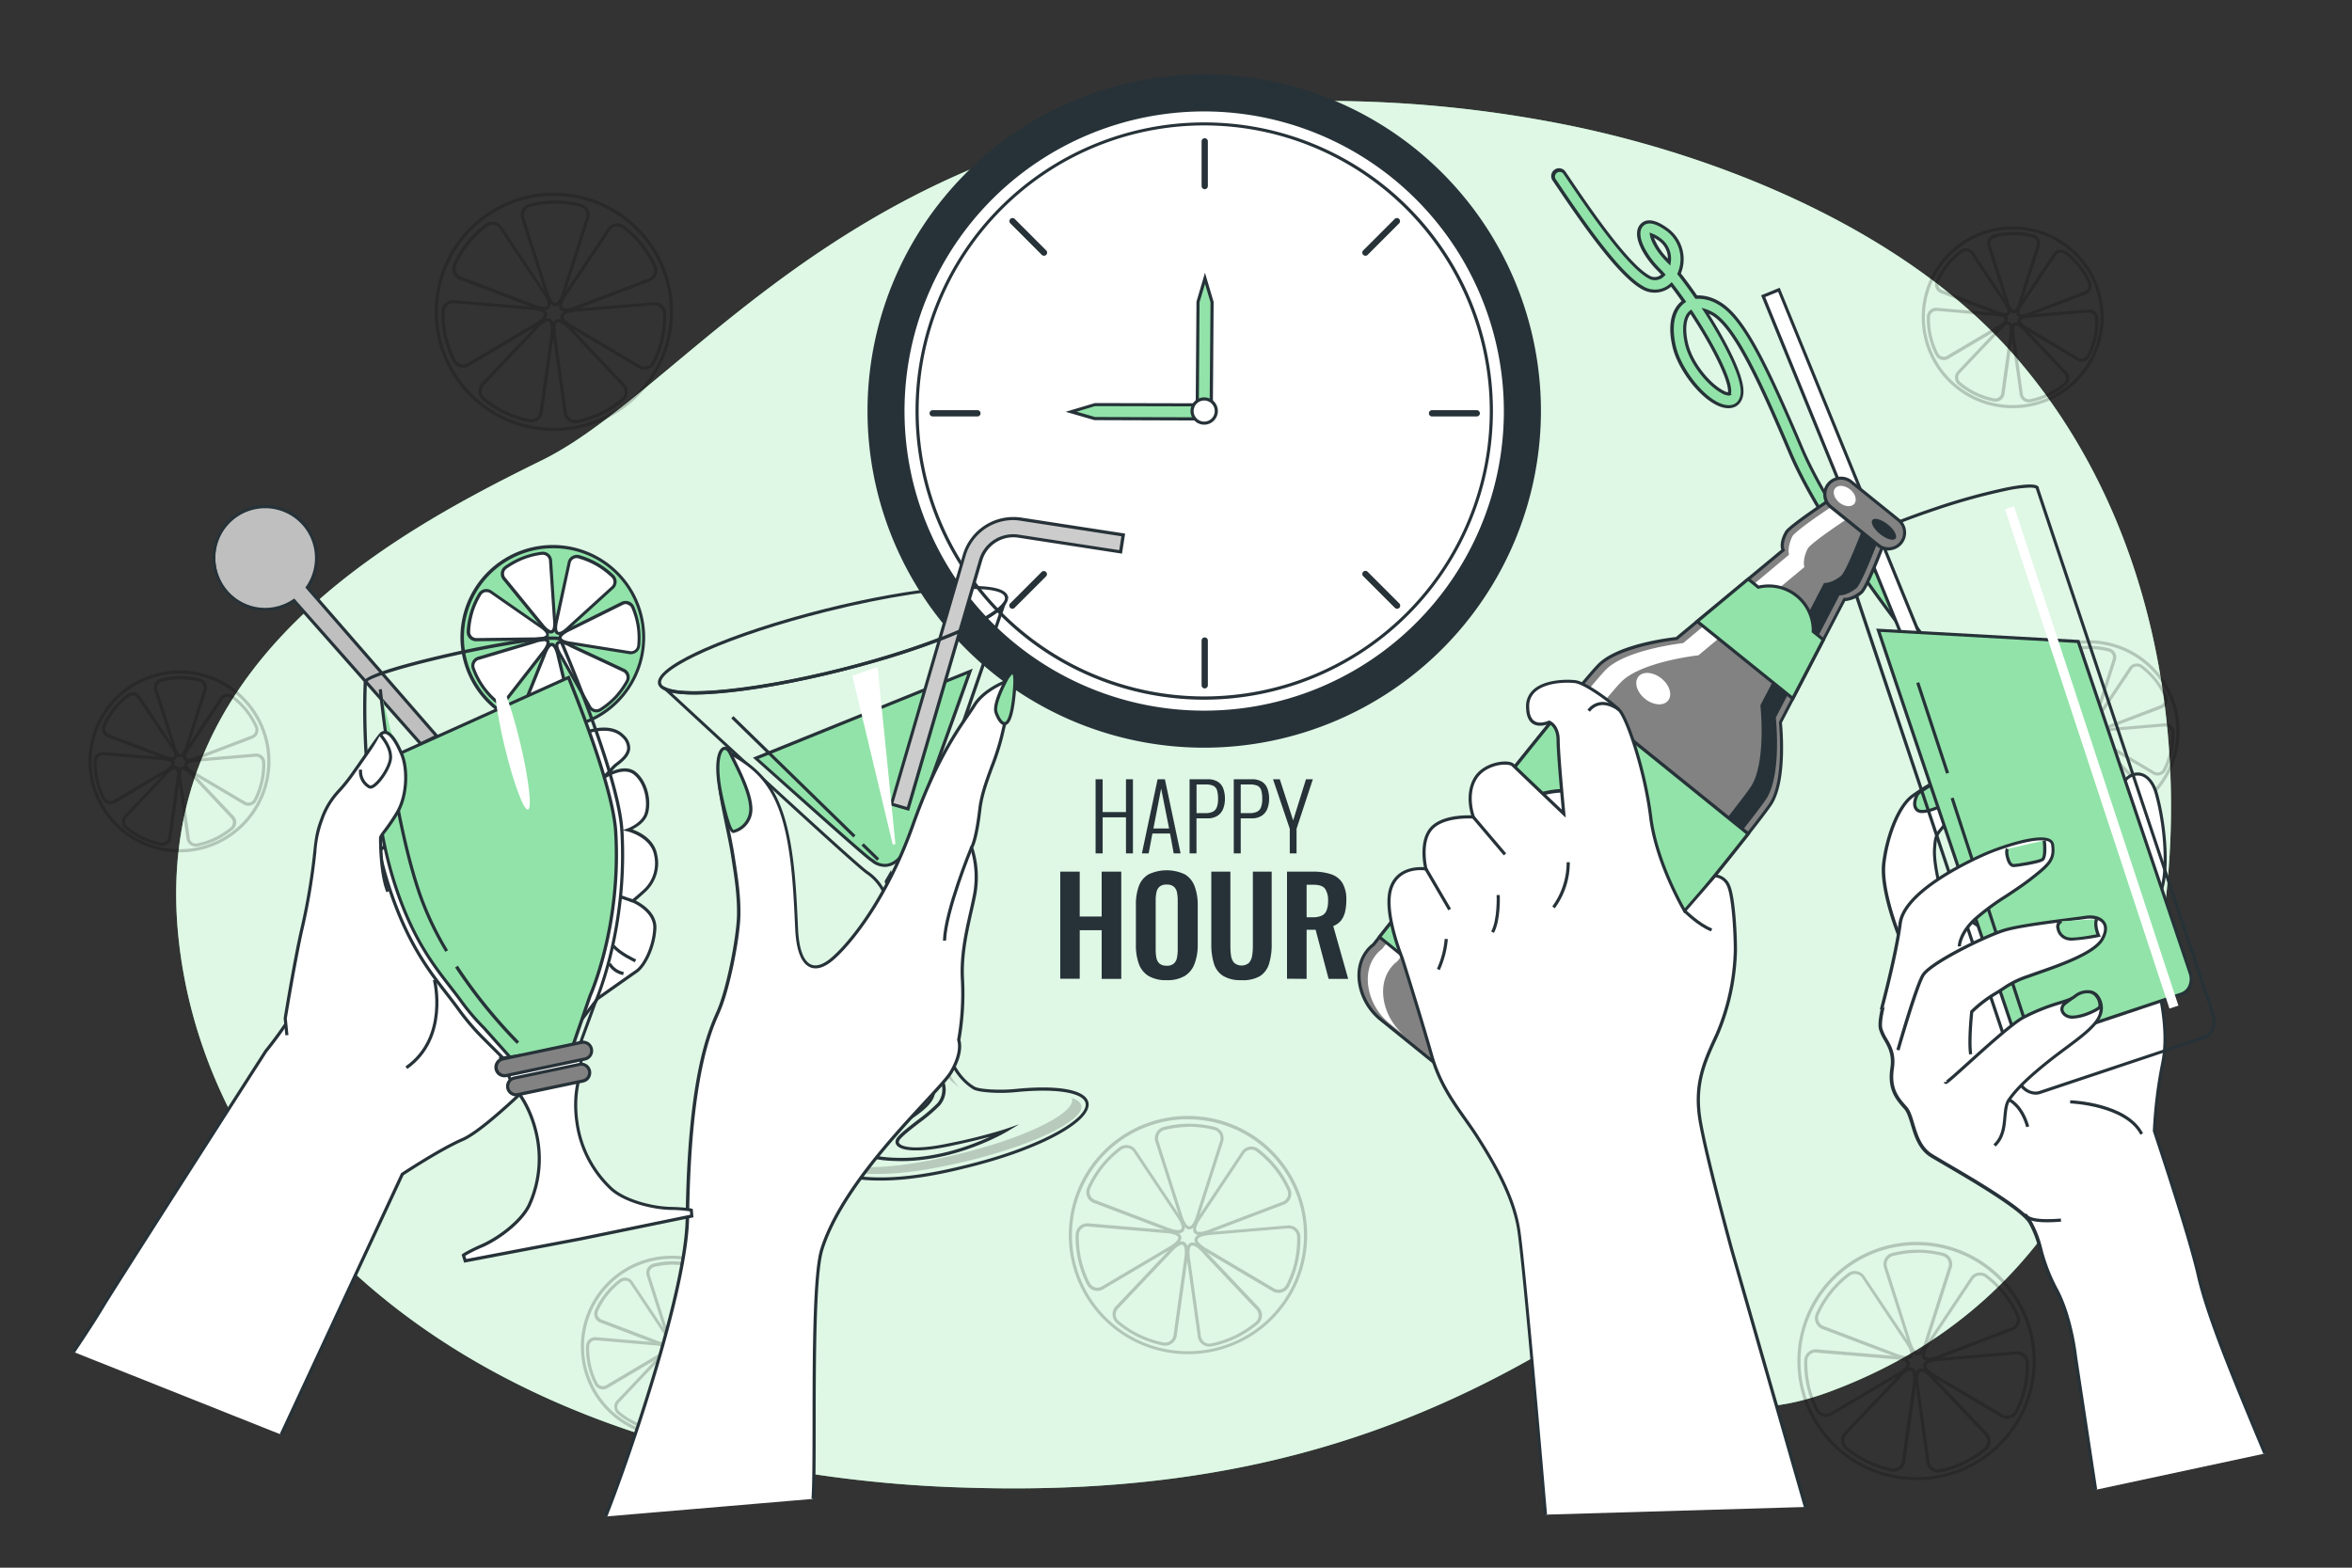 <svg xmlns="http://www.w3.org/2000/svg" viewBox="0 0 750 500"><rect x="0" y="0" width="750" height="500" fill="#333333" stroke="none"/><g id="background-simple"><path d="M646.85,118.76q-3.33-4.14-7-8.12c-32.22-35.26-85.86-59.4-138-70.33a391.57,391.57,0,0,0-69.69-8C278.69,28.21,222.3,122.49,172.83,146.79S47.46,212.62,57,299.84c7.23,66.32,57.88,129.73,150.39,158.58a325.42,325.42,0,0,0,32.1,8.25,403.91,403.91,0,0,0,67.8,7.77c70,2.32,126.74-10.24,182.29-41.86,12.91-7.35,25.75-15.64,42.51-16.55,12.18-.66,23.73,2.6,11,11.37-15,10.3,2.31,30.57,40.29,16.49C646.8,420.37,672.9,369.63,685.2,318,700.29,254.71,693,176,646.85,118.76Z" style="fill:#92E3A9"></path><path d="M646.85,118.76q-3.33-4.14-7-8.12c-32.22-35.26-85.86-59.4-138-70.33a391.57,391.57,0,0,0-69.69-8C278.69,28.21,222.3,122.49,172.83,146.79S47.46,212.62,57,299.84c7.23,66.32,57.88,129.73,150.39,158.58a325.42,325.42,0,0,0,32.1,8.25,403.91,403.91,0,0,0,67.8,7.77c70,2.32,126.74-10.24,182.29-41.86,12.91-7.35,25.75-15.64,42.51-16.55,12.18-.66,23.73,2.6,11,11.37-15,10.3,2.31,30.57,40.29,16.49C646.8,420.37,672.9,369.63,685.2,318,700.29,254.71,693,176,646.85,118.76Z" style="fill:#fff;opacity:0.7"></path></g><g id="Lemons"><g style="opacity:0.2"><path d="M176.62,137.46a38,38,0,1,1,38-38A38,38,0,0,1,176.62,137.46Zm0-75a37,37,0,1,0,37,37A37,37,0,0,0,176.62,62.51Z"></path><path d="M177.06,97.66c-1.36,0-2.54-1.71-3.5-5.09L166.32,70a3.7,3.7,0,0,1,.16-3.1A3.76,3.76,0,0,1,169,64.93a33.14,33.14,0,0,1,16.08,0A3.74,3.74,0,0,1,187.72,70l-7.23,22.6c-.91,3.35-2.06,5.06-3.42,5.07Zm-.36-32.73a36,36,0,0,0-7.49,1,2.73,2.73,0,0,0-1.84,1.4,2.76,2.76,0,0,0-.11,2.3l7.26,22.67c.92,3.23,1.91,4.38,2.54,4.38h0c.63,0,1.6-1.15,2.48-4.36l7.24-22.65a2.73,2.73,0,0,0-1.93-3.74,32.08,32.08,0,0,0-7.8-1h-.35Z"></path><path d="M173.39,98.9a12.14,12.14,0,0,1-4.34-1.14l-22.19-8.44a3.72,3.72,0,0,1-2.33-2.06,3.77,3.77,0,0,1,.06-3.15,33.1,33.1,0,0,1,10-12.58,3.74,3.74,0,0,1,5.61,1.08l13.16,19.74c2.05,2.81,2.67,4.78,1.83,5.85A2.19,2.19,0,0,1,173.39,98.9ZM157,71.7a2.72,2.72,0,0,0-1.72.61,32.86,32.86,0,0,0-5.62,5.49l0,0a32.93,32.93,0,0,0-4.11,6.7,2.74,2.74,0,0,0,0,2.31,2.71,2.71,0,0,0,1.72,1.52l22.25,8.46c3.11,1.3,4.63,1.24,5,.75s.1-2-1.86-4.66l-13.2-19.79a2.78,2.78,0,0,0-1.88-1.38A3.05,3.05,0,0,0,157,71.7Z"></path><path d="M147.76,117.27a4,4,0,0,1-1-.12,3.75,3.75,0,0,1-2.43-2,33.16,33.16,0,0,1-3.57-15.68,3.74,3.74,0,0,1,4.33-3.71l23.64,2c3.48.14,5.4.89,5.71,2.21s-1.09,2.86-4.18,4.56l-20.44,12.08A3.66,3.66,0,0,1,147.76,117.27ZM144.53,96.7a2.65,2.65,0,0,0-1.77.65,2.69,2.69,0,0,0-1,2.1,32.52,32.52,0,0,0,.79,7.82v0a32.74,32.74,0,0,0,2.68,7.38,2.73,2.73,0,0,0,4,1.07l20.49-12.11c2.95-1.62,3.84-2.85,3.7-3.46s-1.48-1.3-4.8-1.44l-23.7-2A2.59,2.59,0,0,0,144.53,96.7Z"></path><path d="M169.35,134.75a3.53,3.53,0,0,1-.85-.1,34.69,34.69,0,0,1-7.68-2.59,34,34,0,0,1-6.81-4.39,3.72,3.72,0,0,1-.2-5.7l16.32-17.23c2.27-2.62,4.06-3.67,5.29-3.08s1.55,2.64,1,6.1l-3.3,23.52a3.68,3.68,0,0,1-1.49,2.73A3.75,3.75,0,0,1,169.35,134.75Zm5.35-32.25c-.68,0-2,.75-3.83,2.91l-16.36,17.27a2.74,2.74,0,0,0,.11,4.21,33.53,33.53,0,0,0,6.61,4.25l.05,0a33.25,33.25,0,0,0,7.44,2.51,2.73,2.73,0,0,0,3.36-2.5l3.3-23.57c.58-3.32.17-4.78-.39-5A.65.65,0,0,0,174.7,102.5Z"></path><path d="M183.45,135a3.76,3.76,0,0,1-3.73-3.51L176.43,108c-.63-3.42-.34-5.47.88-6.06s3,.43,5.37,3.06L199,122.28a3.7,3.7,0,0,1,1.2,2.86,3.76,3.76,0,0,1-1.43,2.82,33.12,33.12,0,0,1-6.81,4.38,33.77,33.77,0,0,1-7.68,2.6A4.11,4.11,0,0,1,183.45,135Zm-5.4-32.23a.67.67,0,0,0-.3.06c-.56.28-.94,1.74-.33,5l3.3,23.55a2.75,2.75,0,0,0,1.09,2.06,2.71,2.71,0,0,0,2.27.47,32.38,32.38,0,0,0,7.44-2.51l0,0a33.16,33.16,0,0,0,6.6-4.26,2.72,2.72,0,0,0,.15-4.17L182,105.72C180,103.56,178.74,102.81,178.05,102.81Z"></path><path d="M205.5,117.92a3.75,3.75,0,0,1-2.14-.68l-20.43-12.08c-3.06-1.63-4.48-3.14-4.18-4.47s2.23-2.1,5.74-2.28l23.66-2a3.72,3.72,0,0,1,4.3,3.71,33.16,33.16,0,0,1-3.57,15.68,3.74,3.74,0,0,1-2.43,2A3.51,3.51,0,0,1,205.5,117.92Zm3.22-20.58a2.25,2.25,0,0,0-.44,0l-23.72,2c-3.36.18-4.7.9-4.84,1.51s.77,1.82,3.7,3.38L203.9,116.4a2.73,2.73,0,0,0,4.07-1.05,32.7,32.7,0,0,0,2.68-7.39v0a32.32,32.32,0,0,0,.79-7.82,2.71,2.71,0,0,0-1-2.1A2.74,2.74,0,0,0,208.72,97.34Z"></path><path d="M180.42,99.46a2.15,2.15,0,0,1-1.78-.69c-.86-1.06-.26-3,1.79-5.91L193.6,73.1a3.71,3.71,0,0,1,2.53-1.81,3.75,3.75,0,0,1,3.06.76A33.74,33.74,0,0,1,205,77.72a33.22,33.22,0,0,1,4.24,6.9,3.74,3.74,0,0,1-2.3,5.23l-22.18,8.44A11.76,11.76,0,0,1,180.42,99.46Zm16.42-27.24a3.05,3.05,0,0,0-.52,0,2.69,2.69,0,0,0-1.86,1.35l-13.21,19.8c-1.95,2.74-2.23,4.24-1.83,4.72s1.89.54,5-.78L206.6,88.9a2.75,2.75,0,0,0,1.72-3.84,32.93,32.93,0,0,0-4.11-6.7l0,0a32.86,32.86,0,0,0-5.62-5.49A2.72,2.72,0,0,0,196.84,72.22Z"></path></g><g style="opacity:0.2"><path d="M611.15,472.09a38,38,0,1,1,38-38A38,38,0,0,1,611.15,472.09Zm0-74.94a37,37,0,1,0,37,37A37,37,0,0,0,611.15,397.15Z"></path><path d="M611.58,432.29c-1.36,0-2.53-1.71-3.49-5.09l-7.24-22.62a3.73,3.73,0,0,1,2.66-5,33.18,33.18,0,0,1,16.09,0,3.74,3.74,0,0,1,2.65,5.06L615,427.22c-.91,3.35-2.07,5.06-3.43,5.07Zm-.36-32.73a36,36,0,0,0-7.49,1,2.73,2.73,0,0,0-1.94,3.7L609,426.91c.92,3.24,1.92,4.38,2.54,4.38h0c.62,0,1.6-1.15,2.47-4.36l7.25-22.65a2.75,2.75,0,0,0-1.93-3.74,33.41,33.41,0,0,0-7.8-1h-.36Z"></path><path d="M607.92,433.54a12,12,0,0,1-4.34-1.14L581.38,424a3.73,3.73,0,0,1-2.26-5.21,33.1,33.1,0,0,1,10-12.58,3.73,3.73,0,0,1,5.6,1.08L607.91,427c2.06,2.81,2.68,4.78,1.84,5.85A2.22,2.22,0,0,1,607.92,433.54Zm-16.43-27.21a2.74,2.74,0,0,0-1.72.61,33.88,33.88,0,0,0-5.62,5.49l0,0a33.17,33.17,0,0,0-4.1,6.71A2.72,2.72,0,0,0,581.7,423L604,431.47c3.11,1.3,4.62,1.23,5,.74s.1-2-1.87-4.65l-13.19-19.8a2.78,2.78,0,0,0-1.88-1.38A3.17,3.17,0,0,0,591.49,406.33Z"></path><path d="M582.28,451.9a3.87,3.87,0,0,1-.95-.12,3.74,3.74,0,0,1-2.43-2,33,33,0,0,1-3.58-15.68,3.72,3.72,0,0,1,1.31-2.87,3.67,3.67,0,0,1,3-.84l23.64,2c3.47.15,5.4.89,5.71,2.21s-1.09,2.86-4.18,4.56l-20.45,12.09A3.68,3.68,0,0,1,582.28,451.9Zm-3.22-20.57a2.73,2.73,0,0,0-2.74,2.75,33.19,33.19,0,0,0,.79,7.82V442a33.34,33.34,0,0,0,2.68,7.39,2.74,2.74,0,0,0,4,1.07l20.49-12.12c3-1.62,3.85-2.85,3.71-3.46s-1.48-1.3-4.8-1.44l-23.7-2A2.59,2.59,0,0,0,579.06,431.33Z"></path><path d="M603.88,469.38a3.55,3.55,0,0,1-.86-.1,33,33,0,0,1-14.49-7,3.73,3.73,0,0,1-1.42-2.81,3.69,3.69,0,0,1,1.23-2.89l16.31-17.23c2.28-2.62,4.06-3.66,5.29-3.08s1.56,2.64.95,6.11l-3.29,23.52a3.71,3.71,0,0,1-1.49,2.72A3.78,3.78,0,0,1,603.88,469.38Zm5.35-32.25c-.68,0-2,.76-3.84,2.92L589,457.31a2.76,2.76,0,0,0-.92,2.15,2.69,2.69,0,0,0,1,2.06,33.27,33.27,0,0,0,6.61,4.26l0,0a33.76,33.76,0,0,0,7.45,2.51,2.77,2.77,0,0,0,2.26-.47,2.68,2.68,0,0,0,1.09-2l3.31-23.58c.57-3.32.17-4.78-.4-5.05A.61.61,0,0,0,609.23,437.13Z"></path><path d="M618,469.67a3.78,3.78,0,0,1-2.23-.74,3.72,3.72,0,0,1-1.49-2.77L611,442.67c-.63-3.42-.33-5.46.89-6.06s3,.43,5.37,3.06l16.33,17.24a3.74,3.74,0,0,1-.22,5.68,32.85,32.85,0,0,1-14.49,7A4.12,4.12,0,0,1,618,469.67Zm-5.39-32.22a.67.67,0,0,0-.3.06c-.56.27-.94,1.73-.34,5l3.3,23.55a2.74,2.74,0,0,0,3.36,2.53,32.25,32.25,0,0,0,7.45-2.51l0,0a32.85,32.85,0,0,0,6.61-4.25,2.74,2.74,0,0,0,.14-4.18l-16.37-17.28C614.56,438.2,613.26,437.45,612.58,437.45Z"></path><path d="M640,452.55a3.7,3.7,0,0,1-2.14-.68l-20.42-12.08c-3.07-1.63-4.48-3.14-4.19-4.46s2.23-2.11,5.75-2.29l23.66-2a3.69,3.69,0,0,1,3,.84,3.74,3.74,0,0,1,1.31,2.87,33,33,0,0,1-3.58,15.68,3.71,3.71,0,0,1-2.43,2A3.4,3.4,0,0,1,640,452.55ZM643.25,432a2.28,2.28,0,0,0-.45,0l-23.71,2c-3.37.17-4.71.89-4.84,1.5s.76,1.82,3.7,3.38L638.42,451a2.74,2.74,0,0,0,4.08-1,33.34,33.34,0,0,0,2.68-7.39v0a33.19,33.19,0,0,0,.79-7.82,2.79,2.79,0,0,0-1-2.11A2.76,2.76,0,0,0,643.25,432Z"></path><path d="M615,434.09a2.17,2.17,0,0,1-1.79-.69c-.85-1.06-.25-3,1.8-5.91l13.17-19.76a3.69,3.69,0,0,1,2.52-1.81,3.75,3.75,0,0,1,3.06.76,33.17,33.17,0,0,1,10,12.57,3.74,3.74,0,0,1-2.3,5.23l-22.17,8.44A11.81,11.81,0,0,1,615,434.09Zm16.42-27.24a3.17,3.17,0,0,0-.53,0,2.77,2.77,0,0,0-1.86,1.35l-13.2,19.81c-2,2.74-2.23,4.23-1.84,4.72s1.9.53,4.95-.79l22.23-8.46a2.73,2.73,0,0,0,1.72-3.84,33.24,33.24,0,0,0-4.1-6.7l0,0a33.88,33.88,0,0,0-5.62-5.49A2.74,2.74,0,0,0,631.37,406.85Z"></path></g><g style="opacity:0.2"><path d="M378.82,431.91a38,38,0,1,1,38-38A38,38,0,0,1,378.82,431.91Zm0-74.94a37,37,0,1,0,37,37A37,37,0,0,0,378.82,357Z"></path><path d="M379.26,392.12c-1.36,0-2.54-1.71-3.5-5.09l-7.24-22.62a3.73,3.73,0,0,1,2.67-5,32.82,32.82,0,0,1,16.08,0,3.74,3.74,0,0,1,2.65,5.05L382.69,387c-.91,3.36-2.07,5.07-3.43,5.08Zm-.37-32.73a36.38,36.38,0,0,0-7.49,1,2.74,2.74,0,0,0-1.94,3.7l7.25,22.68c.92,3.23,1.92,4.38,2.55,4.38h0c.62,0,1.6-1.15,2.47-4.36L389,364.1a2.73,2.73,0,0,0-1.93-3.74,34.11,34.11,0,0,0-7.8-1h-.36Z"></path><path d="M375.59,393.36a12.14,12.14,0,0,1-4.34-1.14l-22.2-8.45a3.71,3.71,0,0,1-2.32-2,3.75,3.75,0,0,1,.06-3.16,33.22,33.22,0,0,1,4.24-6.9,32.84,32.84,0,0,1,5.79-5.67,3.73,3.73,0,0,1,5.6,1.08l13.17,19.74c2.05,2.8,2.67,4.77,1.83,5.84A2.22,2.22,0,0,1,375.59,393.36Zm-16.42-27.2a2.7,2.7,0,0,0-1.72.61,33.75,33.75,0,0,0-5.63,5.49l0,0a33.81,33.81,0,0,0-4.1,6.7,2.75,2.75,0,0,0,1.68,3.83l22.25,8.46c3.11,1.3,4.62,1.23,5,.74s.1-2-1.86-4.65l-13.2-19.79a2.72,2.72,0,0,0-1.88-1.38A3.15,3.15,0,0,0,359.17,366.16Z"></path><path d="M350,411.73a3.52,3.52,0,0,1-1-.13,3.74,3.74,0,0,1-2.43-2A33,33,0,0,1,343,393.91a3.78,3.78,0,0,1,1.32-2.87,3.72,3.72,0,0,1,3-.84l23.64,2c3.47.14,5.4.89,5.71,2.21s-1.09,2.86-4.18,4.55l-20.44,12.09A3.66,3.66,0,0,1,350,411.73Zm-3.23-20.58a2.7,2.7,0,0,0-1.77.65,2.77,2.77,0,0,0-1,2.11,33.87,33.87,0,0,0,.79,7.82v0a33.34,33.34,0,0,0,2.68,7.39,2.77,2.77,0,0,0,1.78,1.48,2.74,2.74,0,0,0,2.26-.41L372,398.11c2.95-1.62,3.84-2.84,3.7-3.45s-1.48-1.31-4.8-1.44l-23.7-2A3.88,3.88,0,0,0,346.73,391.15Z"></path><path d="M371.55,429.21a4.2,4.2,0,0,1-.86-.1,33.28,33.28,0,0,1-14.49-7,3.78,3.78,0,0,1-1.42-2.82,3.7,3.7,0,0,1,1.23-2.89l16.32-17.22c2.27-2.63,4.06-3.67,5.29-3.09s1.55,2.64.95,6.11l-3.3,23.52a3.75,3.75,0,0,1-3.72,3.47ZM376.9,397c-.68,0-2,.75-3.83,2.91l-16.36,17.27a2.73,2.73,0,0,0,.11,4.2,32.69,32.69,0,0,0,6.61,4.26l0,0a32.49,32.49,0,0,0,7.45,2.51,2.69,2.69,0,0,0,2.26-.47,2.72,2.72,0,0,0,1.1-2l3.3-23.57c.57-3.32.17-4.78-.39-5.05A.65.65,0,0,0,376.9,397Z"></path><path d="M385.65,429.49a3.73,3.73,0,0,1-3.73-3.5l-3.29-23.5c-.64-3.41-.34-5.46.88-6.06s3,.44,5.37,3.07l16.33,17.24a3.71,3.71,0,0,1,1.21,2.86,3.76,3.76,0,0,1-1.43,2.82,34,34,0,0,1-6.81,4.38,33.49,33.49,0,0,1-7.68,2.59A3.53,3.53,0,0,1,385.65,429.49Zm-5.4-32.22a.67.67,0,0,0-.3.06c-.56.28-.94,1.73-.34,5l3.3,23.56A2.8,2.8,0,0,0,384,428a2.73,2.73,0,0,0,2.26.47,33.5,33.5,0,0,0,7.45-2.51l0,0a33.16,33.16,0,0,0,6.6-4.26,2.73,2.73,0,0,0,1.05-2.06,2.78,2.78,0,0,0-.9-2.12l-16.38-17.28C382.23,398,380.93,397.27,380.25,397.27Z"></path><path d="M407.69,412.37a3.76,3.76,0,0,1-2.14-.67l-20.42-12.08c-3.07-1.64-4.48-3.14-4.19-4.47s2.23-2.1,5.75-2.29l23.66-2a3.73,3.73,0,0,1,4.3,3.72,33,33,0,0,1-3.58,15.68,3.75,3.75,0,0,1-2.42,2A4,4,0,0,1,407.69,412.37Zm3.23-20.57a3.15,3.15,0,0,0-.44,0l-23.72,2c-3.37.18-4.7.9-4.84,1.51s.77,1.81,3.7,3.38l20.48,12.11a2.75,2.75,0,0,0,4.07-1.05,32.7,32.7,0,0,0,2.68-7.39v-.05a33.19,33.19,0,0,0,.79-7.82,2.74,2.74,0,0,0-1-2.1A2.71,2.71,0,0,0,410.92,391.8Z"></path><path d="M382.62,393.92a2.18,2.18,0,0,1-1.79-.69c-.85-1.06-.25-3.05,1.8-5.92l13.17-19.76a3.65,3.65,0,0,1,2.53-1.8,3.72,3.72,0,0,1,3.06.76,32.82,32.82,0,0,1,10,12.57,3.73,3.73,0,0,1-2.3,5.22l-22.17,8.45A11.76,11.76,0,0,1,382.62,393.92ZM399,366.68a2.29,2.29,0,0,0-.52.05,2.72,2.72,0,0,0-1.87,1.34l-13.2,19.81c-2,2.74-2.23,4.23-1.84,4.72s1.9.54,4.95-.78l22.24-8.46a2.75,2.75,0,0,0,1.72-3.84,32.93,32.93,0,0,0-4.11-6.7l0,0a32.46,32.46,0,0,0-5.62-5.49A2.72,2.72,0,0,0,399,366.68Z"></path></g><g style="opacity:0.2"><path d="M57.24,271.85a29,29,0,1,1,29-29A29,29,0,0,1,57.24,271.85Zm0-57a28,28,0,1,0,28,28A28,28,0,0,0,57.24,214.84Z"></path><path d="M57.57,241.58c-1.09,0-2-1.33-2.77-4l-5.5-17.2a3,3,0,0,1,2.11-4,25.18,25.18,0,0,1,12.28,0,3,3,0,0,1,2.11,4l-5.5,17.18c-.71,2.61-1.62,3.94-2.72,4Zm-.27-24.9a27.52,27.52,0,0,0-5.67.74,2,2,0,0,0-1.32,1,2,2,0,0,0-.08,1.64l5.52,17.26c.69,2.4,1.41,3.25,1.82,3.25h0c.41,0,1.12-.85,1.76-3.23l5.52-17.24a2,2,0,0,0-.07-1.68,2,2,0,0,0-1.31-1,24.13,24.13,0,0,0-5.9-.73H57.3Z"></path><path d="M54.79,242.52a9.32,9.32,0,0,1-3.35-.87l-16.88-6.43a2.94,2.94,0,0,1-1.84-1.63,3,3,0,0,1,.05-2.5,25.37,25.37,0,0,1,7.66-9.6,3,3,0,0,1,2.43-.6,2.91,2.91,0,0,1,2,1.46l10,15c1.6,2.18,2.07,3.73,1.39,4.59A1.77,1.77,0,0,1,54.79,242.52Zm-12.5-20.69a1.93,1.93,0,0,0-1.23.44,25.49,25.49,0,0,0-4.25,4.15l0,0a24.73,24.73,0,0,0-3.11,5.07,2,2,0,0,0,0,1.66,2,2,0,0,0,1.24,1.09l16.93,6.44c2.31,1,3.42.92,3.67.6s0-1.41-1.42-3.39L44,222.87a2,2,0,0,0-1.35-1A1.64,1.64,0,0,0,42.29,221.83Z"></path><path d="M35.29,256.49a2.84,2.84,0,0,1-.76-.1,2.92,2.92,0,0,1-1.92-1.59,25.24,25.24,0,0,1-2.74-12,3,3,0,0,1,1-2.27,3,3,0,0,1,2.4-.67l18,1.54c2.7.11,4.2.7,4.45,1.77s-.84,2.28-3.24,3.59L37,256A2.93,2.93,0,0,1,35.29,256.49Zm-2.45-15.65a2,2,0,0,0-2,2,24.61,24.61,0,0,0,.6,5.91v.05a25.12,25.12,0,0,0,2,5.59,2,2,0,0,0,2.89.77L52,245.92c2.19-1.21,2.85-2.1,2.76-2.5s-1.08-.91-3.54-1l-18-1.54Z"></path><path d="M51.71,269.79a3.23,3.23,0,0,1-.68-.08A25.16,25.16,0,0,1,40,264.38a3,3,0,0,1-1.13-2.23,2.93,2.93,0,0,1,1-2.29l12.41-13.1c1.76-2,3.17-2.84,4.16-2.37s1.25,2.08.79,4.77l-2.51,17.89a2.92,2.92,0,0,1-1.18,2.15A3,3,0,0,1,51.71,269.79Zm4.06-24.53c-.46,0-1.41.55-2.81,2.17L40.51,260.57a2,2,0,0,0,.07,3,25.35,25.35,0,0,0,5,3.23l.05,0a24.78,24.78,0,0,0,5.63,1.89,1.94,1.94,0,0,0,1.62-.33,2,2,0,0,0,.79-1.45L56.18,249c.43-2.47.14-3.54-.23-3.72A.48.48,0,0,0,55.77,245.26Z"></path><path d="M62.44,270a3,3,0,0,1-3-2.78L57,249.37c-.49-2.66-.25-4.26.74-4.74s2.4.31,4.22,2.36L74.36,260.1a2.93,2.93,0,0,1,1,2.27,3,3,0,0,1-1.13,2.23,25.13,25.13,0,0,1-11.07,5.33A3.07,3.07,0,0,1,62.44,270Zm-4.1-24.52a.44.44,0,0,0-.18,0c-.37.18-.64,1.25-.2,3.68l2.52,17.92A1.95,1.95,0,0,0,62.89,269a24.07,24.07,0,0,0,5.63-1.9l0,0a24.36,24.36,0,0,0,5-3.22,2,2,0,0,0,.11-3L61.21,247.67C59.77,246.05,58.81,245.49,58.34,245.49Z"></path><path d="M79.2,257a2.94,2.94,0,0,1-1.69-.53L62,247.27c-2.38-1.27-3.48-2.46-3.24-3.53s1.75-1.69,4.48-1.84l18-1.53a2.91,2.91,0,0,1,2.36.67,3,3,0,0,1,1,2.27,25.24,25.24,0,0,1-2.74,12,3,3,0,0,1-1.92,1.6A3.22,3.22,0,0,1,79.2,257Zm2.46-15.65a1.73,1.73,0,0,0-.32,0L63.29,242.9c-2.5.14-3.48.65-3.57,1.06s.58,1.27,2.75,2.44l15.58,9.21a2,2,0,0,0,2.93-.75,25.79,25.79,0,0,0,2-5.59v-.05a24.5,24.5,0,0,0,.6-5.91,2,2,0,0,0-2-2Z"></path><path d="M60.13,242.94a1.78,1.78,0,0,1-1.45-.56c-.69-.86-.23-2.42,1.36-4.65l10-15a3,3,0,0,1,4.42-.83,26.41,26.41,0,0,1,4.43,4.33,26.72,26.72,0,0,1,3.23,5.28,3,3,0,0,1-1.82,4.14l-16.86,6.42A9.13,9.13,0,0,1,60.13,242.94Zm12.49-20.71a2.31,2.31,0,0,0-.37,0,1.94,1.94,0,0,0-1.34,1l-10,15.07c-1.45,2-1.66,3.13-1.4,3.45s1.36.35,3.62-.63L80,234.68a2,2,0,0,0,1.27-1.1,1.91,1.91,0,0,0,0-1.65,24.82,24.82,0,0,0-3.1-5.07l0,0a24.67,24.67,0,0,0-4.26-4.16A2,2,0,0,0,72.62,222.23Z"></path></g><g style="opacity:0.2"><path d="M214.23,458.5a29,29,0,1,1,29-29A29,29,0,0,1,214.23,458.5Zm0-57a28,28,0,1,0,28,28A28,28,0,0,0,214.23,401.5Z"></path><path d="M214.56,428.23c-1.09,0-2-1.33-2.77-4l-5.51-17.2a3,3,0,0,1,2.12-4,25.18,25.18,0,0,1,12.28,0,3,3,0,0,1,2.1,4l-5.49,17.18c-.71,2.6-1.62,3.93-2.72,3.94Zm-.27-24.89a26.77,26.77,0,0,0-5.67.74,2,2,0,0,0-1.4,2.65L212.74,424c.69,2.4,1.41,3.25,1.82,3.25h0c.42,0,1.12-.85,1.77-3.23l5.52-17.23a2,2,0,0,0-.07-1.69,2,2,0,0,0-1.31-1,25.21,25.21,0,0,0-5.9-.74h-.28Z"></path><path d="M211.77,429.17a9.32,9.32,0,0,1-3.34-.87l-16.88-6.42a3,3,0,0,1-1.79-4.13,25.92,25.92,0,0,1,3.24-5.28,26.56,26.56,0,0,1,4.42-4.33,3,3,0,0,1,2.43-.6,3,3,0,0,1,2,1.46l10,15c1.59,2.17,2.07,3.72,1.39,4.58A1.78,1.78,0,0,1,211.77,429.17Zm-12.49-20.68a2,2,0,0,0-1.23.43,24.31,24.31,0,0,0-4.25,4.16l0,0a25.2,25.2,0,0,0-3.1,5.07,2,2,0,0,0,1.21,2.74l16.93,6.44c2.31,1,3.42.93,3.67.6s0-1.4-1.42-3.39l-10-15.06a2,2,0,0,0-1.35-1A2.43,2.43,0,0,0,199.28,408.49Z"></path><path d="M192.28,443.15a3.3,3.3,0,0,1-.76-.1,3,3,0,0,1-1.93-1.6,25.39,25.39,0,0,1-2.73-12,2.95,2.95,0,0,1,3.44-2.94l18,1.53c2.7.11,4.2.71,4.45,1.77s-.84,2.28-3.24,3.6l-15.54,9.19A2.87,2.87,0,0,1,192.28,443.15Zm-2.45-15.65a2,2,0,0,0-1.28.46,2,2,0,0,0-.69,1.51,24.65,24.65,0,0,0,.6,5.92v0a24.3,24.3,0,0,0,2,5.59,2,2,0,0,0,2.89.77l15.6-9.22c2.19-1.2,2.85-2.1,2.76-2.5s-1.08-.9-3.54-1l-18-1.54Z"></path><path d="M208.7,456.44a2.63,2.63,0,0,1-.68-.08A25.27,25.27,0,0,1,197,451a3,3,0,0,1-1.12-2.23,2.93,2.93,0,0,1,1-2.29l12.4-13.09c1.77-2,3.18-2.85,4.17-2.38s1.25,2.08.79,4.78l-2.51,17.88a3,3,0,0,1-3,2.74Zm4.06-24.53c-.46,0-1.41.55-2.82,2.18L197.5,447.23a2,2,0,0,0-.67,1.54,2,2,0,0,0,.74,1.48,24.93,24.93,0,0,0,5,3.22l.05,0a24.79,24.79,0,0,0,5.63,1.9,2,2,0,0,0,2.41-1.79l2.51-17.94c.42-2.46.14-3.54-.23-3.71A.34.34,0,0,0,212.76,431.91Z"></path><path d="M219.42,456.66a3,3,0,0,1-2.95-2.78L214,436c-.5-2.65-.25-4.25.74-4.73s2.4.31,4.22,2.36l12.42,13.11a2.91,2.91,0,0,1,1,2.26,3,3,0,0,1-1.13,2.23A26.06,26.06,0,0,1,226,454.6a25.79,25.79,0,0,1-5.86,2A3.08,3.08,0,0,1,219.42,456.66Zm-4.09-24.51a.5.5,0,0,0-.19,0c-.36.19-.64,1.26-.19,3.68l2.51,17.92a2,2,0,0,0,.79,1.49,2,2,0,0,0,1.62.34,25.28,25.28,0,0,0,5.64-1.9l0,0a25.53,25.53,0,0,0,5-3.22,2,2,0,0,0,.1-3l-12.46-13.15C216.75,432.7,215.8,432.15,215.33,432.15Z"></path><path d="M236.19,443.64a3,3,0,0,1-1.69-.54L219,433.92c-2.38-1.27-3.48-2.46-3.24-3.53s1.75-1.69,4.48-1.83l18-1.54a2.91,2.91,0,0,1,2.35.67,3,3,0,0,1,1.05,2.28,26.22,26.22,0,0,1-.63,6.15,25.38,25.38,0,0,1-2.11,5.82,3,3,0,0,1-1.92,1.6A2.84,2.84,0,0,1,236.19,443.64ZM238.65,428l-.32,0-18.05,1.55c-2.5.13-3.48.65-3.57,1.05s.58,1.28,2.75,2.44L235,442.26a2,2,0,0,0,2.93-.75,25.85,25.85,0,0,0,2-5.58v-.05a26,26,0,0,0,.6-5.92,2,2,0,0,0-2-2Z"></path><path d="M217.12,429.6a1.74,1.74,0,0,1-1.45-.57c-.69-.85-.23-2.41,1.36-4.64l10-15a2.92,2.92,0,0,1,2-1.43,3,3,0,0,1,2.43.61,24.8,24.8,0,0,1,4.42,4.33,25.3,25.3,0,0,1,3.24,5.27,3,3,0,0,1,.05,2.5,2.93,2.93,0,0,1-1.87,1.64l-16.86,6.42A9,9,0,0,1,217.12,429.6Zm12.49-20.72a1.69,1.69,0,0,0-.38,0,2,2,0,0,0-1.33,1L217.85,425c-1.45,2-1.66,3.12-1.4,3.44s1.36.35,3.62-.63L237,421.34a2,2,0,0,0,1.27-1.1,1.93,1.93,0,0,0,0-1.66,25.6,25.6,0,0,0-3.1-5.07l0,0a25.4,25.4,0,0,0-4.26-4.15A1.91,1.91,0,0,0,229.61,408.88Z"></path></g><g style="opacity:0.2"><path d="M666,262.2a29,29,0,1,1,29-29A29,29,0,0,1,666,262.2Zm0-57a28,28,0,1,0,28,28A28,28,0,0,0,666,205.2Z"></path><path d="M666.36,231.93c-1.1,0-2-1.33-2.78-4l-5.5-17.2a2.93,2.93,0,0,1,.13-2.45,3,3,0,0,1,2-1.52,25.22,25.22,0,0,1,12.29,0,3,3,0,0,1,2,1.52,2.94,2.94,0,0,1,.12,2.49L669.09,228c-.71,2.6-1.63,3.94-2.72,3.94ZM666.08,207a26.84,26.84,0,0,0-5.67.74,2,2,0,0,0-1.39,2.65l5.52,17.26c.68,2.4,1.41,3.24,1.82,3.24h0c.41,0,1.12-.85,1.77-3.22l5.51-17.24a2,2,0,0,0-.06-1.68,1.94,1.94,0,0,0-1.32-1,25.16,25.16,0,0,0-5.9-.74h-.28Z"></path><path d="M663.57,232.88a9.37,9.37,0,0,1-3.35-.88l-16.88-6.42a2.9,2.9,0,0,1-1.83-1.63,3,3,0,0,1,0-2.5,26.06,26.06,0,0,1,3.23-5.27,25.55,25.55,0,0,1,4.43-4.33,3,3,0,0,1,4.44.85l10,15c1.59,2.18,2.06,3.73,1.38,4.58A1.76,1.76,0,0,1,663.57,232.88Zm-12.49-20.69a2,2,0,0,0-1.24.43,25.25,25.25,0,0,0-4.25,4.16l0,0a25.2,25.2,0,0,0-3.1,5.07,1.94,1.94,0,0,0,1.2,2.74l16.93,6.44c2.31,1,3.42.93,3.68.61s0-1.41-1.42-3.4l-10-15.06a2,2,0,0,0-1.36-1A1.55,1.55,0,0,0,651.08,212.19Z"></path><path d="M644.07,246.85a2.89,2.89,0,0,1-.76-.1,3,3,0,0,1-1.92-1.6,25,25,0,0,1-2.73-12,2.94,2.94,0,0,1,1-2.28,3,3,0,0,1,2.4-.66l18,1.53c2.69.11,4.2.71,4.45,1.78s-.84,2.27-3.24,3.59l-15.55,9.19A2.87,2.87,0,0,1,644.07,246.85Zm-2.45-15.65a1.88,1.88,0,0,0-1.27.47,1.92,1.92,0,0,0-.69,1.5,25.75,25.75,0,0,0,.59,5.92v0a25.79,25.79,0,0,0,2,5.59,2,2,0,0,0,1.28,1.05,1.91,1.91,0,0,0,1.62-.29l15.59-9.22c2.19-1.2,2.86-2.09,2.76-2.5s-1.07-.9-3.54-1l-18-1.54A2.07,2.07,0,0,0,641.62,231.2Z"></path><path d="M660.5,260.14a3.08,3.08,0,0,1-.68-.07,25.49,25.49,0,0,1-5.86-2,25.18,25.18,0,0,1-5.21-3.34,3,3,0,0,1-1.13-2.24,3,3,0,0,1,1-2.29L661,237.12c1.77-2,3.17-2.85,4.16-2.38s1.26,2.08.79,4.78l-2.5,17.89a3,3,0,0,1-3,2.73Zm4.06-24.53c-.47,0-1.41.56-2.82,2.18l-12.45,13.14a2,2,0,0,0-.67,1.54,2,2,0,0,0,.75,1.48,24.93,24.93,0,0,0,5,3.22l0,0a25.28,25.28,0,0,0,5.64,1.9,2,2,0,0,0,1.62-.34,1.92,1.92,0,0,0,.78-1.44L665,239.36c.43-2.46.15-3.53-.23-3.71A.43.43,0,0,0,664.56,235.61Z"></path><path d="M671.22,260.36a3,3,0,0,1-3-2.78l-2.51-17.86c-.49-2.65-.24-4.25.74-4.73s2.41.31,4.23,2.36l12.42,13.11a2.91,2.91,0,0,1,.94,2.26A3,3,0,0,1,683,255a24.8,24.8,0,0,1-5.2,3.35,25.66,25.66,0,0,1-5.86,2A2.63,2.63,0,0,1,671.22,260.36Zm-4.1-24.51a.34.34,0,0,0-.18,0c-.37.18-.64,1.25-.19,3.67l2.51,17.93a2,2,0,0,0,2.41,1.82,24.79,24.79,0,0,0,5.63-1.9l.05,0a24.93,24.93,0,0,0,5-3.22,2,2,0,0,0,.74-1.48,2,2,0,0,0-.64-1.52L670,238C668.55,236.4,667.59,235.85,667.12,235.85Z"></path><path d="M688,247.34a2.91,2.91,0,0,1-1.7-.54l-15.53-9.18c-2.38-1.27-3.47-2.46-3.23-3.53s1.74-1.68,4.47-1.83l18-1.54a3,3,0,0,1,3.4,2.95,25.39,25.39,0,0,1-2.73,12,3,3,0,0,1-1.93,1.59A2.76,2.76,0,0,1,688,247.34Zm2.45-15.65-.32,0-18,1.54c-2.49.13-3.48.65-3.57,1.05s.58,1.28,2.75,2.44L686.83,246a2,2,0,0,0,1.66.31,1.94,1.94,0,0,0,1.27-1.05,24.48,24.48,0,0,0,2-5.59v0a24.65,24.65,0,0,0,.6-5.92,2,2,0,0,0-.69-1.5A1.92,1.92,0,0,0,690.44,231.69Z"></path><path d="M668.92,233.3a1.73,1.73,0,0,1-1.45-.57c-.69-.85-.24-2.41,1.36-4.64l10-15a2.9,2.9,0,0,1,2-1.42,3,3,0,0,1,2.43.6,25.69,25.69,0,0,1,4.42,4.33,26.17,26.17,0,0,1,3.24,5.27A3,3,0,0,1,689.1,226l-16.85,6.41A9,9,0,0,1,668.92,233.3Zm12.49-20.72a1.64,1.64,0,0,0-.38,0,1.94,1.94,0,0,0-1.33,1l-10.05,15.08c-1.45,2-1.66,3.13-1.41,3.45s1.37.34,3.63-.63L688.78,225a2,2,0,0,0,1.28-1.1,2,2,0,0,0,0-1.66,24.73,24.73,0,0,0-3.11-5.07l0,0a25.49,25.49,0,0,0-4.25-4.15A1.93,1.93,0,0,0,681.41,212.58Z"></path></g><g style="opacity:0.2"><path d="M641.8,130.19a29,29,0,1,1,29-29A29,29,0,0,1,641.8,130.19Zm0-57a28,28,0,1,0,28,28A28,28,0,0,0,641.8,73.19Z"></path><path d="M642.13,99.92c-1.09,0-2-1.33-2.78-4l-5.5-17.2a3,3,0,0,1,2.12-4,25.18,25.18,0,0,1,12.28,0,3,3,0,0,1,2.1,4L644.86,96c-.71,2.6-1.63,3.94-2.72,3.94ZM641.86,75a26.84,26.84,0,0,0-5.68.74,2,2,0,0,0-1.39,2.65l5.52,17.25c.69,2.41,1.38,3.23,1.82,3.25s1.12-.85,1.77-3.22l5.51-17.24a2,2,0,0,0-.06-1.68,1.94,1.94,0,0,0-1.32-1,25.12,25.12,0,0,0-5.9-.74h-.27Z"></path><path d="M639.34,100.86A9.27,9.27,0,0,1,636,100l-16.88-6.42a2.91,2.91,0,0,1-1.84-1.63,3,3,0,0,1,.05-2.5,25.92,25.92,0,0,1,3.24-5.28A25.38,25.38,0,0,1,625,79.84a3,3,0,0,1,4.44.85l10,15c1.59,2.18,2.06,3.72,1.39,4.58A1.79,1.79,0,0,1,639.34,100.86ZM626.85,80.18a2,2,0,0,0-1.23.43,25.17,25.17,0,0,0-4.26,4.16l0,0a25.2,25.2,0,0,0-3.1,5.07,2,2,0,0,0,1.2,2.74l16.94,6.44c2.3,1,3.41.93,3.67.6s0-1.4-1.42-3.39l-10-15.06a2,2,0,0,0-1.36-1A2.31,2.31,0,0,0,626.85,80.18Z"></path><path d="M619.85,114.84a2.78,2.78,0,0,1-.76-.1,3,3,0,0,1-1.93-1.6,25.39,25.39,0,0,1-2.73-12,2.95,2.95,0,0,1,3.44-2.94l18,1.53c2.7.11,4.2.71,4.45,1.77s-.84,2.28-3.24,3.6l-15.55,9.19A2.84,2.84,0,0,1,619.85,114.84Zm-2.46-15.65a1.9,1.9,0,0,0-1.27.47,2,2,0,0,0-.69,1.5,24.65,24.65,0,0,0,.6,5.92v0a24.73,24.73,0,0,0,2,5.58,2,2,0,0,0,1.28,1.06,1.94,1.94,0,0,0,1.62-.29l15.59-9.22c2.2-1.2,2.86-2.1,2.77-2.5s-1.08-.9-3.54-1l-18-1.54A2,2,0,0,0,617.39,99.19Z"></path><path d="M636.27,128.13a2.58,2.58,0,0,1-.68-.08,25.27,25.27,0,0,1-11.07-5.33,3,3,0,0,1-1.13-2.23,3,3,0,0,1,1-2.29l12.4-13.09c1.77-2,3.18-2.85,4.16-2.38s1.26,2.08.79,4.78l-2.5,17.88a2.91,2.91,0,0,1-1.18,2.15A2.94,2.94,0,0,1,636.27,128.13Zm4.06-24.53c-.47,0-1.41.56-2.82,2.18l-12.44,13.14a2,2,0,0,0,.07,3,24.93,24.93,0,0,0,5,3.22l0,0a25.28,25.28,0,0,0,5.64,1.9,2,2,0,0,0,1.62-.34,1.93,1.93,0,0,0,.78-1.45l2.52-17.94c.42-2.46.14-3.54-.24-3.71A.29.29,0,0,0,640.33,103.6Z"></path><path d="M647,128.35a3,3,0,0,1-3-2.78l-2.51-17.86c-.49-2.65-.24-4.25.74-4.73s2.41.31,4.23,2.36l12.42,13.11a2.95,2.95,0,0,1-.18,4.49,25.27,25.27,0,0,1-11.07,5.33A2.58,2.58,0,0,1,647,128.35Zm-4.1-24.51a.34.34,0,0,0-.18,0c-.37.18-.64,1.25-.19,3.67L645,125.47a2,2,0,0,0,2.41,1.83,25.28,25.28,0,0,0,5.64-1.9l0,0a24.93,24.93,0,0,0,5-3.22,2,2,0,0,0,.1-3L645.76,106C644.32,104.39,643.36,103.84,642.89,103.84Z"></path><path d="M663.76,115.33a3,3,0,0,1-1.7-.54l-15.52-9.18c-2.38-1.27-3.48-2.46-3.24-3.53s1.74-1.68,4.48-1.83l18-1.54a2.94,2.94,0,0,1,2.36.68,2.91,2.91,0,0,1,1,2.27,25,25,0,0,1-2.73,12,3,3,0,0,1-1.93,1.6A2.71,2.71,0,0,1,663.76,115.33Zm2.46-15.65-.32,0-18,1.55c-2.5.13-3.49.65-3.58,1s.58,1.28,2.76,2.44L662.61,114a2,2,0,0,0,2.93-.74,25.79,25.79,0,0,0,2-5.59v-.05a25.75,25.75,0,0,0,.59-5.92,2,2,0,0,0-1.95-2Z"></path><path d="M644.69,101.29a1.74,1.74,0,0,1-1.45-.57c-.69-.85-.23-2.41,1.36-4.64l10-15a2.88,2.88,0,0,1,2-1.42,3,3,0,0,1,2.43.6,25.69,25.69,0,0,1,4.42,4.33,25.3,25.3,0,0,1,3.24,5.27,3,3,0,0,1,0,2.5A3,3,0,0,1,664.88,94L648,100.39A9,9,0,0,1,644.69,101.29Zm12.49-20.72a1.64,1.64,0,0,0-.38,0,2,2,0,0,0-1.33,1L645.42,96.65c-1.45,2-1.66,3.12-1.4,3.45s1.36.34,3.62-.64L664.56,93a2,2,0,0,0,1.24-2.76,25.6,25.6,0,0,0-3.1-5.07l0,0A25.89,25.89,0,0,0,658.41,81,1.93,1.93,0,0,0,657.18,80.57Z"></path></g></g><g id="Texts"><path d="M349.36,272.18V248.54h2.25V259h7.44V248.54h2.22v23.64h-2.22v-11.5h-7.44v11.5Z" style="fill:#263238"></path><path d="M364.13,272.18l5-23.64h2.33l5,23.64h-2.19l-1.16-6.33h-5.64l-1.19,6.33Zm3.67-7.94h5l-2.54-12.75Z" style="fill:#263238"></path><path d="M379.33,272.18V248.54H385a6,6,0,0,1,3.34.79,4.31,4.31,0,0,1,1.74,2.19,9.35,9.35,0,0,1,.52,3.29,8.56,8.56,0,0,1-.54,3.08,4.63,4.63,0,0,1-1.78,2.26A5.6,5.6,0,0,1,385,261h-3.47v11.18Zm2.22-12.84h2.83a5.34,5.34,0,0,0,2.32-.43,2.61,2.61,0,0,0,1.3-1.41,7.27,7.27,0,0,0,.41-2.69,9,9,0,0,0-.35-2.81,2.28,2.28,0,0,0-1.22-1.4,5.84,5.84,0,0,0-2.43-.4h-2.86Z" style="fill:#263238"></path><path d="M393.42,272.18V248.54h5.67a6,6,0,0,1,3.34.79,4.35,4.35,0,0,1,1.73,2.19,9.34,9.34,0,0,1,.53,3.29,8.56,8.56,0,0,1-.54,3.08,4.63,4.63,0,0,1-1.78,2.26,5.62,5.62,0,0,1-3.25.85h-3.48v11.18Zm2.22-12.84h2.83a5.28,5.28,0,0,0,2.32-.43,2.54,2.54,0,0,0,1.3-1.41,7.27,7.27,0,0,0,.41-2.69,9,9,0,0,0-.35-2.81,2.27,2.27,0,0,0-1.21-1.4,5.89,5.89,0,0,0-2.44-.4h-2.86Z" style="fill:#263238"></path><path d="M411.28,272.18v-7.85l-5.34-15.79h2.16l4.26,13.13,4.09-13.13h2.19l-5.2,15.79v7.85Z" style="fill:#263238"></path><path d="M338.09,312.15V278h6.21v14.31h7V278h6.25v34.2h-6.25V296.69h-7v15.46Z" style="fill:#263238"></path><path d="M372,312.61a10.77,10.77,0,0,1-5.78-1.35,7.47,7.47,0,0,1-3.08-3.88,17.43,17.43,0,0,1-.93-6V288.59a16.86,16.86,0,0,1,.93-5.93,7.23,7.23,0,0,1,3.08-3.78,13.56,13.56,0,0,1,11.63,0,7.38,7.38,0,0,1,3.08,3.78,16.61,16.61,0,0,1,1,5.93v12.83a16.8,16.8,0,0,1-1,5.93,7.72,7.72,0,0,1-3.08,3.89A10.77,10.77,0,0,1,372,312.61Zm0-4.6a3.33,3.33,0,0,0,2.3-.68,3.37,3.37,0,0,0,1-1.85,13,13,0,0,0,.25-2.58V287.15a12.51,12.51,0,0,0-.25-2.57,3.2,3.2,0,0,0-1-1.79,3.38,3.38,0,0,0-2.3-.66,3.3,3.3,0,0,0-2.23.66,3.16,3.16,0,0,0-1,1.79,11.85,11.85,0,0,0-.25,2.57V302.9a13.83,13.83,0,0,0,.23,2.58,3.3,3.3,0,0,0,1,1.85A3.36,3.36,0,0,0,372,308Z" style="fill:#263238"></path><path d="M395.88,312.61a10.67,10.67,0,0,1-5.91-1.39,7.08,7.08,0,0,1-2.91-4,20.7,20.7,0,0,1-.8-6.16V278h6.08V301.8a20.56,20.56,0,0,0,.21,3,4.27,4.27,0,0,0,1,2.28,3.65,3.65,0,0,0,4.73,0,4.67,4.67,0,0,0,1-2.28,19.19,19.19,0,0,0,.23-3V278h6v23.14a20.67,20.67,0,0,1-.81,6.16,7.1,7.1,0,0,1-2.89,4A10.63,10.63,0,0,1,395.88,312.61Z" style="fill:#263238"></path><path d="M410.4,312.15V278h8.19a18,18,0,0,1,5.85.83,6.68,6.68,0,0,1,3.63,2.8,10.15,10.15,0,0,1,1.24,5.41,16.16,16.16,0,0,1-.38,3.71,7.12,7.12,0,0,1-1.28,2.81,5.89,5.89,0,0,1-2.51,1.79l4.77,16.85h-6.25l-4.14-15.67h-2.87v15.67Zm6.25-19.59h1.94a6.63,6.63,0,0,0,2.89-.53,3.05,3.05,0,0,0,1.54-1.69,8,8,0,0,0,.47-3,6.53,6.53,0,0,0-.95-3.87c-.63-.85-1.84-1.28-3.61-1.28h-2.28Z" style="fill:#263238"></path></g><g id="Clock"><circle cx="384" cy="131.1" r="99.21" style="fill:#fff"></circle><path d="M384,230.81a99.72,99.72,0,1,1,99.71-99.71A99.83,99.83,0,0,1,384,230.81Zm0-198.43a98.72,98.72,0,1,0,98.71,98.72A98.84,98.84,0,0,0,384,32.38Z" style="fill:#263238"></path><circle cx="384" cy="131.1" r="91.56" style="fill:#fff"></circle><path d="M384,223.16a92.06,92.06,0,1,1,92.06-92.06A92.17,92.17,0,0,1,384,223.16ZM384,40a91.06,91.06,0,1,0,91.06,91.06A91.16,91.16,0,0,0,384,40Z" style="fill:#263238"></path><path d="M382,129.13l-32.9-.08-7.58,2.28,7.57,2.19,32.9.09a2.25,2.25,0,0,0,2.25-2.23h0A2.24,2.24,0,0,0,382,129.13Z" style="fill:#92E3A9"></path><path d="M382,134.11h0L349,134l-9.2-2.66,9.35-2.79,32.91.08a2.74,2.74,0,0,1,0,5.48ZM349.2,133l32.83.09h0a1.74,1.74,0,1,0,0-3.48l-32.83-.08-5.89,1.77Z" style="fill:#263238"></path><path d="M386.25,129.27l.24-32.91-2.25-7.59L382,96.33l-.23,32.91a2.23,2.23,0,0,0,2.22,2.25h0A2.23,2.23,0,0,0,386.25,129.27Z" style="fill:#92E3A9"></path><path d="M384,132h0a2.72,2.72,0,0,1-1.94-.81,2.74,2.74,0,0,1-.78-2l.25-33L384.24,87,387,96.29v.08l-.24,32.9A2.73,2.73,0,0,1,384,132ZM382.51,96.4l-.23,32.84a1.67,1.67,0,0,0,.5,1.23A1.7,1.7,0,0,0,384,131h0a1.76,1.76,0,0,0,1.22-.5,1.71,1.71,0,0,0,.51-1.22L386,96.43l-1.74-5.89Z" style="fill:#263238"></path><path d="M384,238.47A107.37,107.37,0,1,1,491.37,131.1,107.49,107.49,0,0,1,384,238.47Zm0-202.93a95.56,95.56,0,1,0,95.55,95.56A95.67,95.67,0,0,0,384,35.54Z" style="fill:#263238"></path><circle cx="384" cy="131.1" r="3.85" style="fill:#fff"></circle><path d="M384,135.45a4.36,4.36,0,1,1,4.35-4.35A4.36,4.36,0,0,1,384,135.45Zm0-7.71a3.36,3.36,0,1,0,3.35,3.36A3.37,3.37,0,0,0,384,127.74Z" style="fill:#263238"></path><path d="M384.16,60.34a1,1,0,0,1-1-1V45.08a1,1,0,1,1,2,0V59.34A1,1,0,0,1,384.16,60.34Z" style="fill:#263238"></path><path d="M384.16,219.56a1,1,0,0,1-1-1V204.3a1,1,0,0,1,2,0v14.26A1,1,0,0,1,384.16,219.56Z" style="fill:#263238"></path><path d="M435.41,81.57a1,1,0,0,1-.71-.29,1,1,0,0,1,0-1.42l10.09-10.08a1,1,0,0,1,1.41,1.41L436.12,81.28A1,1,0,0,1,435.41,81.57Z" style="fill:#263238"></path><path d="M322.82,194.16a1,1,0,0,1-.7-.3,1,1,0,0,1,0-1.41l10.08-10.08a1,1,0,0,1,1.41,1.41l-10.08,10.08A1,1,0,0,1,322.82,194.16Z" style="fill:#263238"></path><path d="M332.91,81.57a1,1,0,0,1-.71-.29L322.12,71.19a1,1,0,0,1,1.41-1.41l10.08,10.08a1,1,0,0,1-.7,1.71Z" style="fill:#263238"></path><path d="M445.49,194.16a1,1,0,0,1-.7-.3L434.7,183.78a1,1,0,0,1,0-1.41,1,1,0,0,1,1.42,0l10.08,10.08a1,1,0,0,1-.71,1.71Z" style="fill:#263238"></path><path d="M470.9,132.82H456.64a1,1,0,0,1,0-2H470.9a1,1,0,0,1,0,2Z" style="fill:#263238"></path><path d="M311.68,132.82H297.42a1,1,0,0,1,0-2h14.26a1,1,0,0,1,0,2Z" style="fill:#263238"></path></g><g id="hand-4"><path d="M668.22,475.17l-6.41-42.39s-1.33-12.9-6.29-21.82-5-15.88-8.26-21.17-25.46-17.52-31.42-21.16-5.62-12.23-8.26-15.21-5.29-5.95-4.3-12.57-2.65-8.92-3.64-12.56,3-15.54,5.62-20.5,0-9.92,0-9.92-5.62-14.22-4.63-22.49,4.63-18.18,9.26-21.49,11.91-7.94,12.57-4,2.31,7.28-1.33,11.91-4,4-4.29,8.92,2,13.23,2,13.23,5,8.93,18.19,14.55,35-3.31,36-8.93,2-30.75,3-37,8.93-8.93,11.58.66,3.63,22.15,2,29.1-4.63,18.85-3,25.79,5.29,19.84,3,31.08a143.08,143.08,0,0,0-2.64,21.49s11.07,32.82,14,46.05,11.57,33.73,21.2,56.86" style="fill:#fff"></path><path d="M667.72,475.25l-6.41-42.4c0-.15-1.37-12.92-6.23-21.65a58.28,58.28,0,0,1-5-12.8,32.59,32.59,0,0,0-3.24-8.34c-2.65-4.25-18.32-13.42-26.74-18.34-1.88-1.1-3.45-2-4.51-2.66-3.88-2.38-5.21-6.79-6.27-10.33-.64-2.12-1.19-3.94-2.11-5-2.67-3-5.44-6.12-4.42-13,.65-4.3-.71-6.65-2-8.93a14.64,14.64,0,0,1-1.6-3.43c-1.07-3.92,3.09-16,5.66-20.87,2.49-4.67,0-9.4,0-9.45-.25-.63-5.68-14.48-4.68-22.78s4.55-18.33,9.46-21.84c6.2-4.42,10.15-6.19,12.07-5.4a2.12,2.12,0,0,1,1.28,1.76c.11.66.25,1.31.38,1.94.7,3.25,1.37,6.32-1.8,10.35-.69.88-1.26,1.57-1.74,2.14-2,2.4-2.2,2.65-2.46,6.52-.3,4.59,1.75,12.24,1.95,13,.42.71,5.52,9,17.92,14.28,8.58,3.65,21.69,1,29.67-3.32,3.3-1.79,5.42-3.75,5.69-5.23.5-2.84,1-10.86,1.5-18.62.48-7.52,1-15.3,1.47-18.41.53-3.35,3-5.9,5.83-6.06s5.52,2.32,6.72,6.67c2.75,10,3.6,22.57,2,29.34l-.2.83c-1.62,6.79-4.34,18.17-2.78,24.73.15.61.3,1.25.47,1.94,1.74,7.1,4.65,19,2.51,29.36a144.84,144.84,0,0,0-2.63,21.32c.64,1.89,11.16,33.24,14,46,2.91,12.95,11.15,32.71,20.68,55.59l.5,1.19-.93.39-.49-1.19c-9.56-22.93-17.8-42.72-20.74-55.77s-13.93-45.66-14-46l0-.08v-.09a143.38,143.38,0,0,1,2.65-21.58c2.09-10.16-.78-21.9-2.5-28.92-.17-.69-.33-1.34-.47-1.94-1.62-6.8,1-17.88,2.78-25.21l.19-.82c1.58-6.63.73-19-2-28.85-1.07-3.86-3.2-6.08-5.7-5.93s-4.45,2.33-4.9,5.22c-.49,3.06-1,10.81-1.46,18.31-.5,7.79-1,15.84-1.52,18.73-.32,1.84-2.53,3.95-6.2,5.94-8.39,4.55-21.57,7.17-30.53,3.36-13.23-5.62-18.22-14.4-18.43-14.77l0-.1c-.1-.35-2.34-8.41-2-13.4.28-4.18.6-4.57,2.68-7.08.47-.57,1-1.25,1.72-2.12,2.88-3.67,2.29-6.38,1.62-9.53-.14-.65-.28-1.31-.4-2a1.11,1.11,0,0,0-.67-1c-.87-.37-3.48-.16-11.11,5.29-4.63,3.3-8.12,13.36-9,21.14-1,8.05,4.54,22.1,4.6,22.24a11.69,11.69,0,0,1,0,10.34c-2.75,5.17-6.48,16.84-5.58,20.14a14.41,14.41,0,0,0,1.5,3.19c1.34,2.31,2.85,4.94,2.15,9.58-.95,6.38,1.54,9.19,4.18,12.16,1.07,1.2,1.64,3.12,2.31,5.35,1.07,3.56,2.29,7.59,5.84,9.76,1.06.65,2.62,1.56,4.49,2.66,9.09,5.31,24.3,14.21,27.09,18.67a33.81,33.81,0,0,1,3.35,8.59A57.25,57.25,0,0,0,656,410.71c4.95,8.92,6.33,21.89,6.34,22l6.41,42.37Z" style="fill:#263238"></path><path d="M682.52,361.92c-4.77-9.23-22.21-10-22.39-10l0-1c.74,0,18.21.78,23.24,10.52Z" style="fill:#263238"></path><path d="M640.64,350.77s4,1.66,6,8.6" style="fill:#fff"></path><path d="M646.11,359.51c-1.89-6.64-5.62-8.26-5.66-8.27l.38-.93c.18.07,4.22,1.83,6.25,8.92Z" style="fill:#263238"></path><path d="M645.93,387.15s-.66,3,11.25,2" style="fill:#fff"></path><path d="M652.77,389.84c-3.67,0-6-.54-6.93-1.61a1.35,1.35,0,0,1-.39-1.19l1,.18s0,.18.23.42c.52.51,2.6,1.65,10.47,1l.09,1C655.56,389.77,654.08,389.84,652.77,389.84Z" style="fill:#263238"></path><path d="M621,249.86c.31,1.1.78,4.24.31,5.5s-8,4.71-9.89,3,.16-5.18.16-5.18a37,37,0,0,1,5.29-3.39C619.44,248.46,621,249.86,621,249.86Z" style="fill:#92E3A9"></path><path d="M613,259.31a2.89,2.89,0,0,1-2-.6c-2.15-2,0-5.65.07-5.8l.12-.14a37.2,37.2,0,0,1,5.38-3.45c2.89-1.44,4.61.11,4.69.18l.1.09,0,.14c.3,1.06.84,4.36.3,5.8-.42,1.13-4,2.87-6.65,3.5A9,9,0,0,1,613,259.31Zm-1.09-5.82c-.27.5-1.63,3.18-.21,4.48.44.41,1.52.45,3,.13,2.86-.64,5.9-2.37,6.12-2.92.39-1,0-3.76-.28-5a3.29,3.29,0,0,0-3.46.07A36.64,36.64,0,0,0,611.93,253.49Z" style="fill:#263238"></path><path d="M613.57,208.35a2,2,0,0,1-1.56-.75c-1.23-1.53-30.33-37.81-41.07-63.07-9.36-22-17.71-40.59-25-44.56a11.76,11.76,0,0,0-2.19-.93c6.45,10,12.43,21.55,11.77,26.62-.32,2.43-1.83,3.93-4,4-6.38.28-15.79-11.11-17.62-19.34-2-8.84,1-12.62,3-14.09l.17-.13c-1.37-2-2.7-3.8-4-5.41a7.63,7.63,0,0,1-9.27,1c-7.85-4.4-20.34-22.87-27.05-32.78l-1.13-1.68A2,2,0,1,1,498.87,55L500,56.71c6.06,9,18.67,27.6,25.7,31.54a3.62,3.62,0,0,0,4.76-.64c-.52-.6-1-1.13-1.46-1.58-4.6-4.6-8.11-11.11-5.54-14.11,1.12-1.3,3.44-2.15,8.13,1.28a11.64,11.64,0,0,1,3.79,14.08c1.67,2.11,3.55,4.66,5.47,7.46a12.52,12.52,0,0,1,6.95,1.71c7.79,4.22,14.86,18.36,26.82,46.51,10.52,24.75,40.21,61.77,40.51,62.14a2,2,0,0,1-.31,2.81A2,2,0,0,1,613.57,208.35ZM539.2,99.45c-2,1.5-2.52,5.24-1.46,10,1.42,6.38,7.1,13.19,11.51,15.55a3.74,3.74,0,0,0,2.13.65,2,2,0,0,0,.13-.53c.28-2.11-1.73-8.25-8.19-19.12C542,103.81,540.6,101.58,539.2,99.45ZM526.61,74.91c.22,1.42,1.64,4.71,5.22,8.29l.43.45a7.4,7.4,0,0,0-3-7.22A10.79,10.79,0,0,0,526.61,74.91Z" style="fill:#92E3A9"></path><path d="M613.57,208.85a2.5,2.5,0,0,1-2-.93c-1.23-1.54-30.38-37.89-41.14-63.2-9.32-21.94-17.63-40.41-24.82-44.31l-.71-.36c3.63,5.77,11.82,19.58,11,25.68-.35,2.68-2,4.35-4.5,4.46-6.72.32-16.24-11.23-18.12-19.74-2-8.79.89-12.77,2.93-14.42-1.16-1.67-2.28-3.2-3.34-4.58a8.16,8.16,0,0,1-9.44.72c-8-4.45-20.49-23-27.22-32.93l-1.14-1.68a2.47,2.47,0,0,1-.38-1.87,2.44,2.44,0,0,1,1.05-1.6,2.53,2.53,0,0,1,1.87-.39,2.46,2.46,0,0,1,1.6,1.06l1.14,1.67c6,8.93,18.6,27.5,25.52,31.38a3.11,3.11,0,0,0,3.83-.23c-.4-.45-.78-.85-1.13-1.2-4.88-4.87-8.35-11.52-5.56-14.78,1.26-1.47,3.81-2.46,8.81,1.2A12.14,12.14,0,0,1,536,87.2c1.6,2,3.37,4.44,5.15,7A13.25,13.25,0,0,1,548,96c7.92,4.29,15,18.5,27,46.76,10.55,24.81,40.14,61.64,40.44,62a2.44,2.44,0,0,1,.53,1.84,2.48,2.48,0,0,1-.91,1.68A2.56,2.56,0,0,1,613.57,208.85Zm-71-110.68,1.3.39a12.46,12.46,0,0,1,2.28,1c7.47,4,15.86,22.69,25.26,44.8,10.7,25.19,39.77,61.43,41,63a1.53,1.53,0,0,0,2.11.23,1.51,1.51,0,0,0,.23-2.11c-.3-.37-30-37.32-40.58-62.25-11.92-28-18.93-42.12-26.59-46.27a12.2,12.2,0,0,0-6.67-1.65l-.29,0-.17-.24c-1.89-2.75-3.77-5.32-5.45-7.43l-.19-.23.12-.28A11.17,11.17,0,0,0,531.3,73.6c-2.42-1.76-5.68-3.43-7.46-1.35-2.29,2.67,1,8.92,5.51,13.43.45.45,1,1,1.49,1.6l.3.35-.32.33a4.14,4.14,0,0,1-5.37.72c-7.13-4-19.78-22.7-25.86-31.69l-1.14-1.67A1.5,1.5,0,0,0,496,57l1.13,1.67C503.79,68.56,516.24,87,524,91.3a7.12,7.12,0,0,0,8.68-.94l.4-.38.34.44c1.24,1.6,2.57,3.43,4,5.43l.28.41-.56.4c-1.85,1.4-4.67,5-2.77,13.58,1.77,8,10.72,19,16.89,19h.22c2-.09,3.26-1.4,3.55-3.59.65-5-5.61-16.85-11.69-26.29Zm8.66,28a5.08,5.08,0,0,1-2.2-.73c-4.52-2.41-10.32-9.37-11.77-15.88-1.11-5-.49-8.92,1.65-10.54l.42-.32.3.45c1.43,2.18,2.82,4.4,4.13,6.6,5.54,9.32,8.63,16.59,8.26,19.43,0,.16,0,.29-.08.39l.24.36-.64.2A1.23,1.23,0,0,1,551.22,126.2Zm-12.12-26c-1.48,1.58-1.81,4.93-.87,9.16,1.39,6.25,6.94,12.91,11.26,15.22a5,5,0,0,0,1.51.58s0-.06,0-.09c.26-1.93-1.72-8-8.12-18.79C541.69,104.27,540.41,102.23,539.1,100.21Zm-6.49-15.47L531.9,84c-.15-.15-.29-.3-.43-.43-3.78-3.78-5.14-7.17-5.35-8.58l-.12-.82.78.28A11.37,11.37,0,0,1,529.53,76a7.9,7.9,0,0,1,3.23,7.69Zm-5.24-8.93a19.46,19.46,0,0,0,4.47,6.69,6.88,6.88,0,0,0-2.9-5.67A17,17,0,0,0,527.37,75.81Z" style="fill:#263238"></path><rect x="588.89" y="88.16" width="5.4" height="142.09" transform="translate(-16.29 235.39) rotate(-22.21)" style="fill:#fff"></rect><path d="M615.66,226.65l-.18-.46-53.9-132,5.92-2.42.19.46,53.9,132ZM562.89,94.73l53.32,130.62,4.07-1.66L567,93.06Z" style="fill:#263238"></path><path d="M649.07,349.14a6.49,6.49,0,0,1-5.91-4.62L608,239.46c-11.38-34-21-62.68-21-62.8-1.15-3.45,19.2-11.26,30.12-14.9a197.76,197.76,0,0,1,22.44-6.22c9.92-2,10.41-.52,10.6,0l0,.18,56,167.7a7,7,0,0,1-.12,4.89,5.42,5.42,0,0,1-3.28,3.13L650.7,348.88A5.14,5.14,0,0,1,649.07,349.14ZM647.3,155.52a41.16,41.16,0,0,0-7.54,1,197.45,197.45,0,0,0-22.31,6.18c-20.11,6.72-29.89,12.45-29.49,13.64,0,0,8,23.89,21,62.8L644.11,344.2c1,2.89,3.78,4.57,6.27,3.73l52.14-17.41A4.41,4.41,0,0,0,705.2,328a5.94,5.94,0,0,0,.09-4.18L649.22,156v-.11h0S649,155.52,647.3,155.52Z" style="fill:#263238"></path><path d="M698.41,310.38l-35.7-105.79L599,201c11.81,35.3,36.25,107.31,43.21,128.13,1,2.86,3.75,4.5,6.25,3.66l47.18-15.75C698.11,316.24,699.36,313.24,698.41,310.38Z" style="fill:#92E3A9"></path><path d="M647.1,333.54a5.9,5.9,0,0,1-5.39-4.22c-3-9-9.24-27.43-16.45-48.75-9.41-27.83-20.07-59.38-26.76-79.38l-.24-.7,64.81,3.62,35.81,106.12a6.36,6.36,0,0,1-.11,4.45,5,5,0,0,1-3,2.87L648.59,333.3A4.79,4.79,0,0,1,647.1,333.54Zm-47.42-132c6.7,20,17.23,51.17,26.53,78.68,7.2,21.32,13.43,39.73,16.45,48.76.86,2.58,3.38,4.08,5.61,3.34l47.19-15.75a4,4,0,0,0,2.38-2.3,5.28,5.28,0,0,0,.09-3.76L662.34,205.08Z" style="fill:#263238"></path><rect x="636.33" y="250.54" width="1" height="88.01" transform="matrix(0.95, -0.31, 0.31, 0.95, -60.17, 213.92)" style="fill:#263238"></rect><rect x="615.78" y="216.93" width="1" height="30.41" transform="translate(-41.68 204.36) rotate(-18.22)" style="fill:#263238"></rect><rect x="665.51" y="157.7" width="3" height="167.67" transform="translate(-42.08 220.7) rotate(-18.22)" style="fill:#fff"></rect><path d="M620.47,345.15c-.33,1.33,18.19-16.86,24.47-20.5s14.88-5.29,19.18-7.6,7.27,3,5.29,7.27-9.59,8.93-16.2,14.22-10.25,8.93-12.57,12.23,0,10.26-4.63,14.55" style="fill:#fff"></path><path d="M636.35,365.69l-.68-.73c2.6-2.42,2.9-5.8,3.17-8.79.19-2.17.37-4.22,1.39-5.68,2.47-3.52,6.25-7.21,12.67-12.34,1.77-1.42,3.6-2.78,5.38-4.11,4.77-3.54,9.27-6.89,10.68-9.93,1-2.2.66-4.92-.83-6.32a3.05,3.05,0,0,0-3.77-.3,53.36,53.36,0,0,1-7.5,2.87,63,63,0,0,0-11.67,4.72c-3.63,2.11-11.52,9.25-17.29,14.46-7.12,6.44-7.17,6.4-7.67,6.11l-.32-.19L620,345l1,.24-.49-.12.33-.32a.45.45,0,0,0-.42-.09c.51-.22,3.74-3.13,6.85-5.95,5.8-5.24,13.74-12.41,17.46-14.57a63.88,63.88,0,0,1,11.85-4.81,51.24,51.24,0,0,0,7.34-2.8,4,4,0,0,1,4.94.45,6.68,6.68,0,0,1,1,7.47c-1.51,3.27-6.12,6.69-11,10.32-1.77,1.31-3.6,2.68-5.36,4.08-6.33,5.07-10.06,8.7-12.47,12.13-.87,1.24-1,3.16-1.22,5.2C639.55,359.43,639.23,363,636.35,365.69Z" style="fill:#263238"></path><path d="M600,322s4.63-17.2,5.95-27.45,21.83-19.84,27.12-22.15,20.83-7.61,21.49-3-1,6.28-6.94,10.91-12.9,8.27-17.86,12.9-5,8.6-5,8.6" style="fill:#fff"></path><path d="M600.45,322.14l-1-.26c0-.17,4.63-17.28,5.94-27.38,1.34-10.38,21.32-19.88,27.41-22.55,3.39-1.49,16.89-6.57,21-4.28a2.27,2.27,0,0,1,1.2,1.69c.71,5-1.28,6.82-7.14,11.38-2.49,1.94-5.18,3.72-7.77,5.44a76.11,76.11,0,0,0-10,7.42c-4.71,4.4-4.8,8.2-4.8,8.24h-1c0-.17.06-4.24,5.12-9a78.34,78.34,0,0,1,10.18-7.53c2.58-1.71,5.24-3.47,7.71-5.39,6.11-4.76,7.37-6.18,6.76-10.45a1.26,1.26,0,0,0-.7-1c-3.14-1.75-14.83,2-20.1,4.33-4.25,1.85-25.52,11.64-26.82,21.76S600.5,322,600.45,322.14Z" style="fill:#263238"></path><path d="M640.1,270.74s-.47.63,0,2.51,1.1,2.82,2,2.82,7.85-1.1,9.11-1.88.62-6.12.62-6.12" style="fill:#92E3A9"></path><path d="M642.14,276.57c-1.54,0-2.18-1.82-2.52-3.2-.5-2,0-2.8.08-2.93l.8.6-.4-.3.42.28s-.32.55.07,2.11c.61,2.44,1.32,2.44,1.55,2.44.87,0,7.71-1.1,8.84-1.8.59-.37.68-3.22.4-5.64l1-.12c.16,1.33.56,5.72-.86,6.6S643,276.57,642.14,276.57Z" style="fill:#263238"></path><path d="M605.26,334.9s5.62-19.84,7.94-23.8,20.5-12.9,26.45-14.55,21.16-3.31,25.46-4,8.27,1.65,5.29,6.94-17.52,9.59-23.81,11.91-6.61,3.3-10.58,5.62a41,41,0,0,0-7.27,5.62s-1,9.26-.33,13.56" style="fill:#fff"></path><path d="M627.91,336.3c-.66-4.31.29-13.3.33-13.69l0-.17.13-.13a41,41,0,0,1,7.37-5.69c1.15-.68,2-1.25,2.77-1.75a31,31,0,0,1,7.89-3.91c1-.35,2.08-.75,3.33-1.18,6.65-2.31,17.78-6.17,20.22-10.5,1.1-2,1.27-3.59.48-4.73s-2.94-1.84-5.26-1.48c-1.11.17-3,.41-5.17.7-6.31.81-15.85,2-20.23,3.26-5.85,1.62-24,10.58-26.16,14.32s-7.83,23.49-7.89,23.69l-1-.27c.23-.82,5.67-19.95,8-23.93,2.51-4.31,21.18-13.23,26.75-14.78,4.45-1.23,14-2.47,20.37-3.29,2.21-.28,4-.52,5.15-.69,2.75-.42,5.13.31,6.23,1.91.71,1,1.21,2.85-.43,5.78-2.62,4.66-13.54,8.45-20.76,11l-3.31,1.17a30.31,30.31,0,0,0-7.68,3.81c-.77.51-1.65,1.09-2.82,1.78a39.89,39.89,0,0,0-7,5.42c-.13,1.3-.91,9.39-.32,13.25Z" style="fill:#263238"></path><path d="M657.37,293.81a1.81,1.81,0,0,0-1.1,2.35,4,4,0,0,0,3.61,3.3c2,.31,9.26-1.1,9.26-1.1s-1.41-3.14-.63-5.18" style="fill:#92E3A9"></path><path d="M660.62,300a4.93,4.93,0,0,1-.82-.05,4.51,4.51,0,0,1-4-3.67,2.3,2.3,0,0,1,1.44-2.95l.3,1c-.19.06-1.1.42-.77,1.75A3.52,3.52,0,0,0,660,299c1.46.23,6.17-.55,8.49-1-.39-1.05-1.05-3.3-.41-5l.94.36c-.7,1.82.6,4.76.61,4.79l.26.58-.62.12A64.65,64.65,0,0,1,660.62,300Z" style="fill:#263238"></path><path d="M669.61,321.12c-.28.91-8,4.55-10.67,2.82s-.79-3.61-.79-3.61,1.09-.92,3-2.23,2.45-1.79,4.9-1.79S670,319.72,669.61,321.12Z" style="fill:#92E3A9"></path><path d="M660.89,324.9a4.07,4.07,0,0,1-2.22-.54A3.16,3.16,0,0,1,657,322.1a2.81,2.81,0,0,1,.78-2.12,31.93,31.93,0,0,1,3.12-2.29l.48-.33a6.66,6.66,0,0,1,4.69-1.55,3.75,3.75,0,0,1,3,1.69,4.86,4.86,0,0,1,1,3.76c-.28.92-3.33,2.21-4.48,2.63A15,15,0,0,1,660.89,324.9Zm-2.41-4.19A1.82,1.82,0,0,0,658,322a2.25,2.25,0,0,0,1.19,1.52c.71.46,2,.51,3.71.13,2.94-.65,5.88-2.23,6.22-2.71a4,4,0,0,0-.88-2.84,2.87,2.87,0,0,0-2.17-1.29,5.7,5.7,0,0,0-4.13,1.38l-.49.33a36.27,36.27,0,0,0-3,2.19Z" style="fill:#263238"></path></g><g id="hand-3"><path d="M564.81,256.11c4.82-7.85,2.91-25.72,2.91-25.72l20.4-39.17s2.19.25,5.41-2.27c1.82-1.43,7.77-17.21,7.77-17.21l-8.46-6.32-8-6.94s-14,9.21-15.19,11.22c-2.17,3.78-1.08,5.77-1.08,5.77l-34,28.19s-17.87,1.9-24.54,8.26S438,301.31,438,301.31s-6,3.82-4.3,12.82a18.79,18.79,0,0,0,6.77,11.13l9.66,7.8,4.38,3.53.26.21,4.37,3.53,9.66,7.81a18.81,18.81,0,0,0,12.31,4.27c9.14-.26,11.62-6.9,11.62-6.9S560,264,564.81,256.11Z" style="fill:#828282"></path><path d="M480.55,352.92a19.32,19.32,0,0,1-12.11-4.4l-28.33-22.87a19.25,19.25,0,0,1-6.95-11.43c-1.61-8.66,3.73-12.77,4.44-13.28,3.28-4.15,65.55-83.11,72.14-89.39s22.8-8.16,24.67-8.38L568,175.31c-.25-.81-.52-2.8,1.24-5.86,1.17-2,13.9-10.44,15.34-11.39l.32-.2,8.25,7.18,8.73,6.53-.14.35c-.61,1.63-6,16-7.92,17.42a9.57,9.57,0,0,1-5.42,2.38l-20.18,38.77c.18,1.87,1.66,18.27-3,25.89h0c-4.75,7.75-68.76,85.32-72.12,89.39-.35.8-3.25,6.89-12.05,7.14ZM584.83,159.11c-5.6,3.69-13.92,9.47-14.71,10.84-2,3.45-1.08,5.26-1.07,5.28l.19.36-.31.26-34.11,28.29h-.15c-.18,0-17.78,2-24.25,8.13S439,300.79,438.34,301.62l-.12.11c-.23.15-5.66,3.77-4.08,12.31a18.35,18.35,0,0,0,6.6,10.83l28.33,22.88a18.29,18.29,0,0,0,12,4.16c8.71-.25,11.15-6.51,11.17-6.57l.09-.15c.67-.81,67.34-81.59,72.09-89.34h0c4.66-7.62,2.85-25.23,2.84-25.41l0-.15.07-.13,20.56-39.48.34,0s2.06.18,5-2.16c1.23-1,5.09-10.35,7.48-16.64l-8.16-6.1Z" style="fill:#263238"></path><path d="M586.33,160.18l2.65,2-5.73-5-.21.14Z" style="fill:#263238"></path><path d="M563.41,254.52c4.79-7.82,2.86-25.65,2.86-25.65l20.28-39s2.19.25,5.4-2.26c1.81-1.42,7.72-17.15,7.72-17.15l-5-3.71c-.7,1.86-5.94,15.61-7.64,16.94-3.2,2.51-5.39,2.25-5.39,2.25l-20.29,39s1.94,17.83-2.85,25.66-71.89,89.1-71.89,89.1-2.47,6.61-11.6,6.86a18.8,18.8,0,0,1-12-4.11l4.63,3.74a18.83,18.83,0,0,0,12.3,4.3c9.13-.25,11.59-6.87,11.59-6.87S558.62,262.35,563.41,254.52Z" style="fill:#263238"></path><path d="M599.5,170.77l-2.5-2.16,6.1,4.53-.09.23Z" style="fill:#fff"></path><path d="M512.27,213.4c6.62-6.35,24.45-8.29,24.45-8.29l33.77-28.19s-.72-2.08,1-5.75c1-2.08,15.09-11.23,15.09-11.23l4.7,4.05c-1.67,1.09-14,9.17-14.9,11.1-1.77,3.67-1,5.76-1,5.76L541.6,209s-17.83,1.93-24.44,8.29-71.59,89.34-71.59,89.34-5.94,3.83-4.22,12.8a18.8,18.8,0,0,0,6.6,10.88l-4.65-3.72a18.88,18.88,0,0,1-6.83-11.09c-1.72-9,4.21-12.79,4.21-12.79S505.66,219.76,512.27,213.4Z" style="fill:#fff"></path><path d="M531.92,223.44c-1.44,1.8-4.74,1.56-7.36-.55s-3.56-5.27-2.12-7.07,4.75-1.55,7.36.55S533.37,221.64,531.92,223.44Z" style="fill:#fff"></path><path d="M599,173.93,583.81,161.7a5.16,5.16,0,0,1-.78-7.26h0a5.16,5.16,0,0,1,7.26-.77l15.14,12.23a5.16,5.16,0,0,1,.78,7.26h0A5.17,5.17,0,0,1,599,173.93Z" style="fill:#828282"></path><path d="M602.18,175.58a5.64,5.64,0,0,1-3.55-1.26l-15.14-12.23a5.66,5.66,0,1,1,7.12-8.81l15.14,12.23a5.66,5.66,0,0,1-3,10C602.59,175.56,602.38,175.58,602.18,175.58ZM587.05,153a4.66,4.66,0,0,0-2.93,8.28l15.14,12.23a4.66,4.66,0,1,0,5.86-7.26L590,154.06A4.62,4.62,0,0,0,587.05,153Z" style="fill:#263238"></path><path d="M591.31,160.66c-.93,1.16-3.06,1-4.76-.36s-2.31-3.41-1.37-4.57,3.06-1,4.76.36S592.25,159.5,591.31,160.66Z" style="fill:#fff"></path><path d="M597.07,165.84c-.68.85.41,2.87,2.45,4.51s4.24,2.27,4.92,1.42-.41-2.87-2.45-4.5S597.75,165,597.07,165.84Z" style="fill:#263238"></path><path d="M571.67,222.8l9.77-18.74-3.23-2.61a14.19,14.19,0,0,0-17.52-14.14l-3.22-2.61L541.2,198.19Z" style="fill:#92E3A9"></path><path d="M571.84,223.57,540.41,198.2l17.06-14.14,3.35,2.7a14.69,14.69,0,0,1,17.9,14.46l3.35,2.7ZM542,198.19,571.51,222l9.29-17.84-3.09-2.5v-.25a13.69,13.69,0,0,0-16.9-13.65l-.24.06-3.1-2.5Z" style="fill:#263238"></path><path d="M439.88,298.85l54.8,44.26c7.7-9.29,49-59.7,62.79-77.19L502,221.16C487.84,238.28,447.34,289.37,439.88,298.85Z" style="fill:#92E3A9"></path><path d="M494.75,343.8l-.38-.31-55.19-44.56.31-.39c8.18-10.41,48.06-60.68,62.17-77.7l.31-.38.39.31,55.81,45.07-.3.38c-13.72,17.45-54.72,67.45-62.81,77.2Zm-54.17-45,54,43.64c8.72-10.53,48.33-58.85,62.16-76.41l-54.65-44.14C487.91,239,449.34,287.64,440.58,298.77Z" style="fill:#263238"></path><circle cx="499.34" cy="281.23" r="29" transform="translate(-28.52 504.38) rotate(-52.3)" style="fill:#fff"></circle><path d="M499.29,310.74a29.57,29.57,0,1,1,3.18-.17A31.1,31.1,0,0,1,499.29,310.74Zm.11-58a29,29,0,0,0-3.08.16,28.51,28.51,0,1,0,25.2,46.25h0a28.51,28.51,0,0,0-22.12-46.41Z" style="fill:#263238"></path><path d="M492.87,483.08c-1.92-22.43-7.18-82.93-8.65-91.42-1.8-10.44-7.92-20.88-13-28.8s-11.52-14.77-14.76-26.29-9.37-31-9.37-31-6.12-14.77-3.6-22.33,11.16-6.12,11.16-6.12-2.16-8.64,1.81-13,13.32-3.6,13.32-3.6-2.52-6.48.36-11.88,10.8-6.12,12.24-4.68,16.21,15.48,16.21,15.48-1.8-18.72-1.8-23.4-2.88-5.77-2.88-5.77-6.85,3.25-6.85-5S499,217,502.23,217.37s11.52,6.48,14,9,8.29,19.45,10.09,34.21,10.8,29.89,10.8,29.89l9.72-11.16a5,5,0,0,1,4.32,3.24c1.45,3.24,2.17,14.05,2.17,20.53s-1.81,18-5.77,26.65-7.56,15.84-5.4,28.08,10.09,41.06,10.09,41.06l23.46,81.77" style="fill:#fff"></path><path d="M492.38,483.12c-2.12-24.69-7.21-83-8.65-91.37-1.74-10.11-7.49-20.14-12.89-28.63-1.26-2-2.59-3.86-4-5.85-4.12-5.83-8.38-11.86-10.83-20.57-3.2-11.38-9.29-30.76-9.35-30.95-.24-.57-6.15-15-3.6-22.64,2.19-6.56,8.81-6.67,11-6.53-.43-2.18-1.41-8.94,2.07-12.73s10.62-3.88,13-3.8c-.58-1.88-1.79-7.05.63-11.59,2.26-4.23,7.05-5.25,8.46-5.46,2.1-.31,3.86-.06,4.58.67,1.2,1.2,11.92,11.4,15.22,14.55-.41-4.39-1.67-18.15-1.67-22.12,0-3.65-1.81-4.91-2.39-5.22-.75.31-3.24,1.16-5.14,0-1.46-.92-2.2-2.78-2.2-5.54a7,7,0,0,1,2.36-5.41c3.52-3.16,10.26-3.35,13.33-3,3.51.39,11.89,6.7,14.34,9.15,2.64,2.64,8.39,19.51,10.22,34.5,1.57,12.85,8.73,26.15,10.39,29.1l9.42-10.81h.22a5.51,5.51,0,0,1,4.78,3.54c1.51,3.38,2.21,14.37,2.21,20.73a73.19,73.19,0,0,1-5.81,26.85l-.43.94c-3.75,8.16-7,15.21-4.94,26.86,2.14,12.08,10,40.72,10.08,41l23.46,81.77-1,.28L551.8,399c-.08-.29-7.95-29-10.09-41.1-2.11-11.95,1.19-19.14,5-27.45l.43-.93a72.14,72.14,0,0,0,5.72-26.44c0-6.53-.74-17.22-2.12-20.33a4.6,4.6,0,0,0-3.65-2.92l-10,11.49-.35-.59c-.09-.15-9.08-15.39-10.87-30.09-1.77-14.54-7.45-31.42-9.94-33.91-2.72-2.72-10.79-8.53-13.75-8.86s-9.28-.17-12.55,2.75a6,6,0,0,0-2,4.67c0,2.39.59,4,1.73,4.69,1.76,1.12,4.38-.09,4.4-.1l.19-.09.2.08c.13,0,3.21,1.26,3.21,6.23,0,4.6,1.78,23.17,1.8,23.36l.12,1.33-1-.92c-.6-.58-14.78-14.07-16.21-15.5-.41-.4-1.81-.66-3.72-.38-1.3.19-5.69,1.12-7.73,4.95-2.73,5.12-.36,11.4-.33,11.46l.28.74-.79-.06c-.09,0-9.17-.65-12.92,3.44s-1.7,12.42-1.68,12.51l.18.74-.75-.13c-.33-.05-8.25-1.27-10.6,5.79-2.44,7.3,3.52,21.83,3.58,22s6.18,19.62,9.39,31c2.4,8.54,6.61,14.5,10.68,20.27,1.35,1.91,2.75,3.88,4,5.89,5.45,8.56,11.26,18.71,13,29,1.44,8.38,6.53,66.75,8.65,91.45Z" style="fill:#263238"></path><rect x="474.36" y="258.73" width="1" height="15.58" transform="translate(-59.66 370.52) rotate(-40.31)" style="fill:#263238"></rect><rect x="457.98" y="276.13" width="1" height="15.01" transform="translate(-80.46 269.66) rotate(-30.26)" style="fill:#263238"></rect><path d="M495.78,289.7l-.79-.61A23.78,23.78,0,0,0,499.57,275l1,0A24.36,24.36,0,0,1,495.78,289.7Z" style="fill:#263238"></path><path d="M476.38,297.55l-.88-.47c2.07-3.8,1.75-11.55,1.74-11.63l1,0C478.26,285.74,478.58,293.52,476.38,297.55Z" style="fill:#263238"></path><path d="M459.1,309.42l-.89-.44a29.4,29.4,0,0,0,2.47-9.54l1,.07A29.91,29.91,0,0,1,459.1,309.42Z" style="fill:#263238"></path><path d="M545.63,297.06c-4-1.46-8.63-6-8.82-6.23l.7-.71c0,.05,4.65,4.62,8.46,6Z" style="fill:#263238"></path><path d="M507,227l-.79-.62a6.11,6.11,0,0,1,4.17-2.46c3.2-.35,6.09,2,6.21,2.06l-.63.77s-2.7-2.15-5.48-1.84A5.16,5.16,0,0,0,507,227Z" style="fill:#263238"></path></g><g id="hand-2"><path d="M287.36,280.34a7.68,7.68,0,0,1-2.21,1.51,10.79,10.79,0,0,0,.08,1.43l13.88,55.46a19.35,19.35,0,0,0,6.66,8,20.69,20.69,0,0,1-3.51-5.33l-13.88-55.45a15.65,15.65,0,0,1,1.31-7.89Z" style="opacity:0.18"></path><path d="M341.78,350.2a.49.49,0,0,1,.06.17c1.21,4.71-15.19,12.69-36.63,17.82-10.17,2.43-21.09,4.5-31.53,4a22.7,22.7,0,0,1-6.26-1.08c.91,2.17,5.68,3.08,9.2,3.24,10.45.47,21.37-1.6,31.54-4,21.44-5.13,37.84-13.11,36.63-17.82C344.53,351.52,343.48,350.74,341.78,350.2Z" style="opacity:0.18"></path><path d="M280.77,376.53c-1.69,0-3.37-.06-5-.19-1.48-.12-8.93-.87-10.21-4.55-.59-1.68.26-3.58,2.5-5.66,2.77-2.56,7.47-5.32,13.61-8a56.33,56.33,0,0,0,5.66-2.83c3.51-2,5.5-3.49,6.09-4.47,2.7-4.46,2.19-10.08,2.18-10.14l-13.87-55.38h0a15.46,15.46,0,0,0-5.52-6.66c-3.86-2.61-54.2-49.19-64.26-58.5l-2.13-2,2.67,1.15c6.62,2.84,29.95.26,55.46-6.14s47.34-15.15,51.8-20.79l1.8-2.28-.94,2.75c-6.2,18.19-26.58,77.83-28.69,81.84a15.26,15.26,0,0,0-1.71,8.53L304,338.67h0s2.21,5.19,6.68,7.84c.9.54,3,.87,6.47,1a50.25,50.25,0,0,0,6.91-.22h0c13.43-1.32,22,.27,23,4.24,1.49,6-15.32,15.17-38.28,20.84C300.37,374.48,290.6,376.53,280.77,376.53Zm-66.6-155.61c12.88,11.92,58.92,54.47,62.55,56.93a16.17,16.17,0,0,1,5.92,7.2l13.9,55.5a19.43,19.43,0,0,1-2.31,10.83c-.7,1.16-2.69,2.64-6.45,4.81a55.42,55.42,0,0,1-5.77,2.89c-6,2.6-10.63,5.3-13.32,7.78-1.93,1.79-2.68,3.34-2.24,4.6.78,2.24,5.26,3.56,9.35,3.88,11.37.88,23-1.49,32.79-3.92,23.91-5.91,38.72-14.92,37.55-19.63-.82-3.34-9.44-4.71-21.95-3.49h0a49.35,49.35,0,0,1-7.06.23c-3.66-.16-5.87-.53-6.93-1.16a19.4,19.4,0,0,1-7.12-8.38l-13.9-55.53a16.1,16.1,0,0,1,1.8-9.19c2-3.86,22.28-63.07,27.94-79.64-6.82,5.78-26.86,13.56-50.78,19.56S222.94,222.79,214.17,220.92Z" style="fill:#263238"></path><path d="M221.39,221.51c-5.76,0-10.88-.75-11.53-3.33-.9-3.6,7.54-8.18,14.78-11.38,10-4.43,23.68-8.91,38.48-12.62,27.41-6.88,56.71-10.25,58.28-4h0c.9,3.6-7.54,8.17-14.79,11.38-10,4.43-23.67,8.91-38.47,12.62s-29,6.21-39.88,7C226,221.39,223.66,221.51,221.39,221.51Zm88.55-33.67c-10,0-26.49,2.27-46.58,7.31-14.74,3.69-28.35,8.16-38.31,12.57-9.46,4.18-14.78,8-14.22,10.21s7,3.08,17.36,2.3c10.86-.82,25-3.31,39.71-7s28.34-8.16,38.31-12.57c9.46-4.18,14.78-8,14.22-10.21h0C320,188.74,316.26,187.84,309.94,187.84Z" style="fill:#263238"></path><path d="M278.67,274.88a6.14,6.14,0,0,0,4.17,1.06c3.14-.49,4.85-3.32,5.29-4.14l.12-.23c1.7-3.11,21-57.48,21-57.48L241,241.76c12.79,11.49,34.68,31.08,36.77,32.45A9.47,9.47,0,0,1,278.67,274.88Z" style="fill:#92E3A9"></path><path d="M282.11,276.5a7.1,7.1,0,0,1-3.71-1.19l0,0c-.27-.22-.56-.44-.87-.65-2.12-1.38-24-21-36.84-32.48l-.59-.54,70.08-28.39-.37,1c-.79,2.22-19.37,54.44-21.07,57.55l-.11.22c-.48.91-2.3,3.88-5.67,4.41A5.39,5.39,0,0,1,282.11,276.5Zm-3.15-2a5.74,5.74,0,0,0,3.8,1c2.9-.45,4.51-3.09,4.93-3.88l.12-.24c1.53-2.8,17.93-48.78,20.63-56.36l-66.53,27C254.8,253.51,276,272.46,278,273.79A9.92,9.92,0,0,1,279,274.48Z" style="fill:#263238"></path><rect x="277.03" y="268.28" width="1" height="6.92" transform="translate(-110.78 280.57) rotate(-45.7)" style="fill:#263238"></rect><rect x="252.49" y="220.59" width="1" height="54.39" transform="translate(-101.04 255.76) rotate(-45.7)" style="fill:#263238"></rect><path d="M299.62,203.9l-15.33,52.57,5.26,1.53,16.55-56.75C304.1,202.12,301.94,203,299.62,203.9Z" style="fill:#ccc"></path><path d="M289.89,258.62l-6.22-1.81,15.54-53.29.23-.08c2.31-.89,4.48-1.78,6.46-2.65l1-.43Zm-5-2.49,4.3,1.25,16.11-55.25c-1.65.71-3.42,1.43-5.29,2.15Z" style="fill:#263238"></path><path d="M271.8,215.49,284.59,269a.46.46,0,0,0,.91-.14l-5.65-56.1Z" style="fill:#fff"></path><path d="M325.58,165.57a16.31,16.31,0,0,0-18.15,11.55l-3,10.43-4.77,16.35c2.32-.89,4.48-1.78,6.48-2.65l4-13.89,2.54-8.7A10.85,10.85,0,0,1,324.75,171l32.58,5,.83-5.41Z" style="fill:#ccc"></path><path d="M298.86,204.73,307,177a16.83,16.83,0,0,1,18.71-11.91l33.07,5.09-1,6.4-33.08-5.09a10.34,10.34,0,0,0-11.5,7.33l-6.66,22.81-.21.09c-2,.88-4.17,1.77-6.5,2.67Zm24.24-38.85a15.83,15.83,0,0,0-15.19,11.39l-7.52,25.8c1.87-.74,3.65-1.47,5.29-2.19l6.53-22.36a11.35,11.35,0,0,1,12.62-8l32.08,4.94.68-4.42-32.09-4.94A16.06,16.06,0,0,0,323.1,165.88Z" style="fill:#263238"></path><path d="M287.51,370.32H287c-7.24-.08-10.84-1-11.35-3-.45-1.71,1.54-3.77,6.28-6.5l1.83-1c4.72-2.65,11.86-6.66,13.14-10.36,1.41-4,0-9.41-1-13.33l-.15-.59c-1-3.88-13.51-53.87-13.63-54.38l0-.2,2-3.43,17.12,67.82a7.71,7.71,0,0,1-1.5,7.18,52.7,52.7,0,0,1-6.51,5.56c-2.9,2.24-6.18,4.79-6.55,5.86a.71.71,0,0,0,.16.79c1.09,1.25,5.87,2,15.71-.09a171.09,171.09,0,0,0,17.94-4.51l4.52-1.56-4.1,2.46C320.72,361.13,305.23,370.32,287.51,370.32Zm-4.4-89.2c.87,3.48,12.6,50.41,13.58,54.17l.15.59c1.06,4,2.52,9.58,1,13.91-1.41,4-8.74,8.17-13.6,10.9l-1.82,1c-5.46,3.15-6,4.73-5.82,5.38s1.84,2.13,10.4,2.22c11.88.13,22.74-4,28.68-6.74-3,.79-7.24,1.85-13,3.05-8.7,1.83-14.93,1.74-16.66-.23a1.74,1.74,0,0,1-.36-1.78c.44-1.26,2.89-3.23,6.88-6.32a53.64,53.64,0,0,0,6.37-5.41,6.81,6.81,0,0,0,1.3-6.25l-16.54-65.53Z" style="fill:#263238"></path><path d="M259.25,478.06c.92-13-.79-68,2.78-79.46,7.43-23.9,37.34-50,41.25-56.63s2.43-10.19,2.43-10.19a84.21,84.21,0,0,0,1.21-19.21c-.6-10.23,2.43-19.6,3.92-27.48a30.59,30.59,0,0,0-1.06-14.78s1.42-1.77,2.65-12.22c.93-7.9,5.37-15.87,7.06-23.57,1.13-5.12,3.76-14.25,3.59-17.89s-2.13.68-2.13.68-7.21,2.66-10.3,7.69S299.48,239.35,291,263.24s-20.53,38.53-26.14,43-10.34,2.32-10.92-9.93-1.14-27.53-5.37-38.6-11.08-14.58-15.71-17.46-4,6.33-3.26,11.8,3,14.5,3.94,20.58,2.1,12.77,1.92,19.55-3.27,23.23-6.58,30.68-9.24,22.47-9.78,65.66c-.31,24-20.31,81.13-26,95.16" style="fill:#fff"></path><path d="M193.56,483.9l-.92-.38c5.42-13.26,25.69-70.71,26-95,.57-45,7.05-59.62,9.82-65.85,3.32-7.47,6.38-24,6.54-30.5.16-6.25-.83-12.58-1.71-18.16l-.2-1.29c-.45-2.88-1.2-6.48-1.93-9.95-.79-3.81-1.61-7.75-2-10.64-.69-5-1-11.19,1.14-12.6.77-.51,1.74-.4,2.88.31l1.05.64c4.58,2.81,10.87,6.65,14.85,17.06,4.09,10.67,4.78,25.36,5.33,37.16l.07,1.6c.38,8,2.45,10.55,4.11,11.3,2,.92,4.38-.44,6-1.74,5.24-4.2,17.41-18.55,26-42.81,7-19.76,13.63-29.46,17.61-35.26.81-1.18,1.51-2.2,2.05-3.08,2.89-4.7,9.14-7.34,10.35-7.81.76-1.61,1.48-2.37,2.12-2.24s.84,1.1.88,1.92c.13,2.77-1.26,8.4-2.49,13.37-.42,1.71-.82,3.32-1.11,4.66a80.48,80.48,0,0,1-3.24,10.14c-1.62,4.4-3.29,8.94-3.81,13.38-1,8.66-2.17,11.44-2.6,12.22a31,31,0,0,1,1,14.81c-.36,1.88-.8,3.83-1.27,5.88-1.45,6.45-3.11,13.76-2.65,21.48a85.87,85.87,0,0,1-1.19,19.2c.25.78,1.07,4.39-2.52,10.48-1.12,1.91-4.19,5.21-8.42,9.79-10.28,11.09-27.47,29.65-32.78,46.74-2.35,7.56-2.39,34-2.42,55.32,0,10.55,0,19.65-.34,24l-1-.07c.31-4.33.32-13.42.34-23.95,0-21.35.07-47.91,2.46-55.62,5.38-17.3,22.67-36,33-47.12,4-4.36,7.23-7.8,8.3-9.62,3.71-6.29,2.41-9.71,2.4-9.74l-.06-.14,0-.15a84.29,84.29,0,0,0,1.2-19.08c-.46-7.87,1.21-15.25,2.68-21.76.46-2,.9-4,1.25-5.84a30.23,30.23,0,0,0-1-14.52l-.09-.26.17-.22c.05-.07,1.37-2,2.55-12,.53-4.55,2.23-9.15,3.86-13.6a78.51,78.51,0,0,0,3.2-10c.3-1.34.7-3,1.12-4.68,1.15-4.66,2.58-10.46,2.46-13.08a4.1,4.1,0,0,0-.11-.88,7.5,7.5,0,0,0-1.07,1.75l-.08.19-.2.07c-.07,0-7.08,2.66-10,7.48-.55.89-1.26,1.92-2.08,3.12-3.95,5.76-10.55,15.39-17.49,35-8.65,24.48-21,39-26.3,43.26-2.64,2.11-5.07,2.76-7,1.88-2.79-1.26-4.37-5.36-4.69-12.17l-.08-1.6c-.55-11.73-1.24-26.33-5.26-36.85-3.87-10.1-10-13.83-14.45-16.56l-1.05-.65c-.78-.49-1.39-.6-1.81-.32-1.32.85-1.58,5.2-.69,11.63.39,2.85,1.21,6.77,2,10.56.73,3.49,1.48,7.1,1.93,10l.21,1.3c.88,5.62,1.88,12,1.72,18.34-.16,6.68-3.2,23.18-6.63,30.88-2.74,6.17-9.17,20.62-9.73,65.46C219.33,413,199,470.6,193.56,483.9Z" style="fill:#263238"></path><path d="M309.78,270.31s-8.3,20.15-8.6,29.65" style="fill:#fff"></path><path d="M301.68,300l-1,0c.3-9.49,8.3-29,8.64-29.83l.93.38C310.16,270.7,302,290.67,301.68,300Z" style="fill:#263238"></path><path d="M229.64,252.08s2.6,13.28,4.22,13.1a7.33,7.33,0,0,0,5.54-7.84c-.35-5.26-4.52-13-6.5-17.06S227.34,239.72,229.64,252.08Z" style="fill:#92E3A9"></path><path d="M233.85,265.68c-1.7,0-3.49-7.32-4.7-13.5h0c-1.62-8.74-.41-13.3,1.52-13.93.47-.16,1.66-.29,2.68,1.81.24.5.52,1.06.82,1.65,2.16,4.34,5.42,10.88,5.73,15.6a7.8,7.8,0,0,1-6,8.37ZM230.14,252c1.12,5.77,2.88,12.27,3.75,12.7a6.91,6.91,0,0,0,5-7.31c-.3-4.52-3.5-11-5.63-15.22l-.82-1.66c-.46-.95-1-1.45-1.47-1.31C230,239.52,228.48,243.08,230.14,252Z" style="fill:#263238"></path><path d="M320.75,217.11s-4,7.34-3.14,10.08,4.35,8.79,5.76-5.66c.4-4.16.38-6.58-.34-7S320.75,217.11,320.75,217.11Z" style="fill:#92E3A9"></path><path d="M320.33,231.31c-1.9,0-3.14-3.8-3.2-4-.92-2.85,2.74-9.67,3.18-10.47.31-.62,1.41-2.61,2.32-2.87a.83.83,0,0,1,.66.08c.78.48,1.12,1.86.57,7.5-.82,8.47-2.32,9.61-3.38,9.72Zm2.5-16.31a8.09,8.09,0,0,0-1.64,2.33v0c-1.09,2-3.77,7.61-3.11,9.69.52,1.6,1.59,3.37,2.3,3.26.38,0,1.71-.8,2.49-8.81C323.36,216.47,323.05,215.27,322.83,215Z" style="fill:#263238"></path></g><g id="hand-1"><path d="M89.66,457.56l38.62-83s12-7.92,19.22-11.06,24.86-20.88,24.86-20.88l18.15-24s9.87-7,12.42-8.73,5.56-7.76,5.88-13.63-7-8.84-7-8.84,1.39-1.09,3.53-3.08a11.9,11.9,0,0,0,3.74-11.64c-1.12-6.14-8.8-8-8.8-8s4.92-1.78,5.89-5.47-.06-9.51-3.67-12.54-9.86,1.19-9.86,1.19,1.83-1.9,3.12-3.3,7.82-4.67,2.94-9.71-15.66-1.2-28.26,6.91-51,26.83-58.67,37.91S101.08,308.3,96.83,317s-12,18.15-12,18.15S36.4,410.58,33,416.34s-9.56,14.85-9.56,14.85" style="fill:#fff"></path><path d="M90.11,457.78l-.9-.43,38.67-83.17.12-.08c.12-.07,12.1-8,19.3-11.1s24.53-20.6,24.7-20.78l18.22-24.08s9.88-7,12.42-8.74,5.36-7.53,5.67-13.24c.3-5.46-6.62-8.32-6.69-8.35l-.81-.32.68-.54s1.4-1.09,3.5-3a11.46,11.46,0,0,0,3.59-11.19c-1.05-5.75-8.35-7.56-8.43-7.58l-1.62-.39,1.57-.56c.05,0,4.69-1.74,5.57-5.13.94-3.58-.13-9.2-3.5-12s-9.2,1.17-9.26,1.21L189,250.89l3.28-3.4s1.82-1.89,3.11-3.29a10.4,10.4,0,0,1,1.11-.94c1.33-1,3.35-2.62,3.48-4.58a4.68,4.68,0,0,0-1.64-3.5c-4.21-4.35-13.77-1.94-27.63,7-3.6,2.32-9.23,5.46-15.76,9.1-15.76,8.79-37.36,20.84-42.77,28.68-4.73,6.86-7.68,16.22-10.28,24.48a102.47,102.47,0,0,1-4.61,12.82c-4.23,8.69-12,18.16-12.11,18.26-.45.7-48.38,75.41-51.76,81.1s-9.51,14.78-9.58,14.87l-.82-.56c.06-.09,6.17-9.14,9.54-14.82s51.33-80.43,51.82-81.18c.11-.14,7.84-9.53,12-18.1a102.46,102.46,0,0,0,4.56-12.69c2.62-8.33,5.59-17.77,10.41-24.75,5.54-8,26.37-19.65,43.11-29,6.51-3.63,12.13-6.76,15.7-9.06,14.52-9.34,24.24-11.65,28.89-6.83a5.66,5.66,0,0,1,1.92,4.26c-.17,2.4-2.39,4.14-3.86,5.29a9.78,9.78,0,0,0-1,.84l-1,1.11c2.25-.93,5.44-1.65,7.73.28,3.72,3.12,4.87,9.08,3.83,13-.71,2.72-3.36,4.44-5,5.25,2.32.84,7,3.11,7.88,8a12.38,12.38,0,0,1-3.89,12.1c-1.31,1.21-2.32,2.08-2.93,2.59,1.93,1,6.85,3.91,6.57,9-.33,6.09-3.42,12.16-6.1,14-2.42,1.68-11.5,8.09-12.35,8.68l-18.1,24c-.77.77-17.81,17.89-25.06,21-6.74,2.92-17.77,10.11-19,10.94Z" style="fill:#263238"></path><path d="M80,162.22a16.4,16.4,0,0,1,18,25.14l41.27,47.41-5.09,2.5L93.76,191.55a16.78,16.78,0,0,1-4.6,2.17A16.41,16.41,0,0,1,80,162.22Z" style="fill:#bfbfbf"></path><path d="M134.06,237.89l-.25-.29L93.67,192.2a17.28,17.28,0,0,1-4.37,2,16.91,16.91,0,0,1-9.49-32.46h0a16.9,16.9,0,0,1,18.82,25.58l41.45,47.61Zm-40.22-47,40.46,45.76,4.17-2.05L97.36,187.39l.23-.32A15.89,15.89,0,1,0,89,193.24a16.28,16.28,0,0,0,4.46-2.11Z" style="fill:#263238"></path><circle cx="176.32" cy="203.29" r="28.92" transform="translate(-50 57.71) rotate(-16.31)" style="fill:#92E3A9"></circle><path d="M176.32,232.72a29.45,29.45,0,1,1,10.78-2.06A29.29,29.29,0,0,1,176.32,232.72Zm0-57.85a28.42,28.42,0,1,0,26.48,18A28.23,28.23,0,0,0,176.29,174.87Z" style="fill:#263238"></path><path d="M166.71,178a25.37,25.37,0,0,0-5.42,3,2.49,2.49,0,0,0-.41,3.79L172.48,199c3.06,4,4.84,3.32,4.29-1.69l-1.2-18.3a2.5,2.5,0,0,0-2.89-2.5A25.43,25.43,0,0,0,166.71,178Z" style="fill:#fff"></path><path d="M175.66,202.06c-1,0-2.16-.94-3.58-2.8l-11.59-14.19a3,3,0,0,1-.78-2.36,3,3,0,0,1,1.3-2.17A25.85,25.85,0,0,1,172.6,176a3,3,0,0,1,3.47,3l1.2,18.26c.29,2.71-.07,4.31-1.1,4.72A1.25,1.25,0,0,1,175.66,202.06Zm-2.59-25.12a1.63,1.63,0,0,0-.31,0,25.39,25.39,0,0,0-5.85,1.5h0a25.87,25.87,0,0,0-5.3,2.89,2,2,0,0,0-.87,1.45,2,2,0,0,0,.54,1.58l11.62,14.24c1.55,2,2.55,2.55,2.94,2.39s.74-1.22.47-3.71L175.07,179a2,2,0,0,0-2-2.06Z" style="fill:#263238"></path><path d="M150.44,195.26a25.52,25.52,0,0,0-1.08,6.07,2.5,2.5,0,0,0,2.71,2.69l18.34-.21c5.05.11,5.61-1.71,1.35-4.41l-15-10.47a2.5,2.5,0,0,0-3.75.7A25.06,25.06,0,0,0,150.44,195.26Z" style="fill:#fff"></path><path d="M151.82,204.53a3,3,0,0,1-3-3.24,26.58,26.58,0,0,1,1.1-6.18,26.06,26.06,0,0,1,2.56-5.73,3,3,0,0,1,2.06-1.47,3,3,0,0,1,2.44.63l15,10.45c2.31,1.46,3.33,2.75,3,3.81s-1.89,1.57-4.66,1.51l-18.33.21Zm3.31-15.67a2.2,2.2,0,0,0-.36,0,2,2,0,0,0-1.38,1,24.92,24.92,0,0,0-2.47,5.5v.05a24.75,24.75,0,0,0-1,5.94,2,2,0,0,0,.59,1.58,2,2,0,0,0,1.57.57l18.38-.21c2.54.06,3.58-.4,3.7-.8s-.49-1.35-2.6-2.69l-15.08-10.48A2,2,0,0,0,155.13,188.86Z" style="fill:#263238"></path><path d="M153.77,218.73a25.32,25.32,0,0,0,4.08,4.63,2.49,2.49,0,0,0,3.79-.44l11.27-14.47c3.24-3.89,2.16-5.46-2.6-3.81l-17.58,5.24a2.5,2.5,0,0,0-1.79,3.37A25.77,25.77,0,0,0,153.77,218.73Z" style="fill:#fff"></path><path d="M159.56,224.54a3,3,0,0,1-2.05-.81,25.61,25.61,0,0,1-7-10.29,3,3,0,0,1,2.15-4.05l17.54-5.23c2.58-.89,4.22-.89,4.85,0s0,2.46-1.72,4.59L162,223.23a3,3,0,0,1-2.12,1.29Zm13.77-20a9.31,9.31,0,0,0-2.86.63l-17.59,5.24a2,2,0,0,0-1.38,1,2,2,0,0,0-.09,1.69,25.32,25.32,0,0,0,2.76,5.36l0,0a25.06,25.06,0,0,0,4,4.53,2,2,0,0,0,1.61.52,2,2,0,0,0,1.42-.88l11.3-14.5c1.62-1.95,1.92-3,1.68-3.39C174.09,204.6,173.81,204.49,173.33,204.49Z" style="fill:#263238"></path><path d="M174.21,230.76a25.22,25.22,0,0,0,6.16-.3,2.5,2.5,0,0,0,2-3.24l-4.29-17.83c-1-5-2.92-5.1-4.6-.34l-6.86,17a2.5,2.5,0,0,0,1.52,3.5A25.39,25.39,0,0,0,174.21,230.76Z" style="fill:#fff"></path><path d="M175.73,231.33a12.58,12.58,0,0,1-1.56-.07A26.33,26.33,0,0,1,168,230a3,3,0,0,1-1.82-4.2l6.85-17c.91-2.58,1.93-3.86,3-3.78s1.95,1.49,2.51,4.21l4.28,17.81a3,3,0,0,1-2.43,3.85A33,33,0,0,1,175.73,231.33Zm.26-25.25c-.43,0-1.2.81-2,3.13l-6.87,17A2,2,0,0,0,167,228a2,2,0,0,0,1.26,1.13,25.57,25.57,0,0,0,5.92,1.18h.05a26,26,0,0,0,6-.31,2,2,0,0,0,1.61-2.58l-4.29-17.88c-.52-2.48-1.19-3.4-1.61-3.42Z" style="fill:#263238"></path><path d="M196.35,222.28a25.54,25.54,0,0,0,3.61-5,2.5,2.5,0,0,0-1.28-3.6l-16.61-7.77c-4.51-2.29-5.8-.89-3.13,3.39l9,16a2.49,2.49,0,0,0,3.68,1A25.48,25.48,0,0,0,196.35,222.28Z" style="fill:#fff"></path><path d="M190.22,227.21a3,3,0,0,1-.79-.11,3,3,0,0,1-1.93-1.62l-9-15.94c-1.45-2.32-1.81-3.91-1.06-4.73s2.38-.6,4.86.66l16.59,7.76a2.93,2.93,0,0,1,1.73,1.78,3,3,0,0,1-.23,2.52,25.77,25.77,0,0,1-3.67,5.09,26,26,0,0,1-4.8,4A3,3,0,0,1,190.22,227.21Zm-11.49-21.89a.73.73,0,0,0-.55.16c-.29.31-.15,1.43,1.18,3.55l9,16a2,2,0,0,0,1.3,1.12,2,2,0,0,0,1.66-.29A25.26,25.26,0,0,0,196,222l0,0a25,25,0,0,0,3.52-4.9,2,2,0,0,0-1-2.88l-16.65-7.78A7.79,7.79,0,0,0,178.73,205.32Z" style="fill:#263238"></path><path d="M203.53,199.69a25.33,25.33,0,0,0-1.66-5.94,2.5,2.5,0,0,0-3.61-1.25l-16.43,8.15c-4.6,2.09-4.32,4,.69,4.56l18.11,2.9a2.5,2.5,0,0,0,3.07-2.26A25,25,0,0,0,203.53,199.69Z" style="fill:#fff"></path><path d="M201.22,208.68a3.36,3.36,0,0,1-.71-.08l-18.07-2.9c-2.72-.31-4.19-1-4.36-2.12s1-2.24,3.54-3.39L198,192.05a3,3,0,0,1,2.47-.24,3,3,0,0,1,1.82,1.76,26.19,26.19,0,0,1,1.7,6,26.68,26.68,0,0,1,.17,6.28,3,3,0,0,1-3,2.79Zm-1.68-16a1.94,1.94,0,0,0-1,.28l-16.47,8.16c-2.31,1.06-3.05,1.92-3,2.33s1,1,3.52,1.29l18.13,2.91a2,2,0,0,0,1.68-.33,2,2,0,0,0,.81-1.47,24.85,24.85,0,0,0-.16-6v0a25.72,25.72,0,0,0-1.64-5.81,2,2,0,0,0-1.22-1.17A1.8,1.8,0,0,0,199.54,192.65Z" style="fill:#263238"></path><path d="M190.34,180a25.83,25.83,0,0,0-5.68-2.4,2.49,2.49,0,0,0-3.22,2l-3.88,17.93c-1.23,4.91.42,5.86,4,2.3l13.57-12.34a2.51,2.51,0,0,0,.15-3.82A25.45,25.45,0,0,0,190.34,180Z" style="fill:#fff"></path><path d="M178.22,202.49a1.41,1.41,0,0,1-.71-.18c-1-.55-1.11-2.19-.44-4.88L181,179.52a2.91,2.91,0,0,1,1.35-2.08,3,3,0,0,1,2.51-.34,25.76,25.76,0,0,1,10.79,6.22,3,3,0,0,1-.18,4.58l-13.53,12.32C180.38,201.73,179.14,202.49,178.22,202.49ZM183.91,178a2,2,0,0,0-1.08.31,2,2,0,0,0-.9,1.41l-3.88,18c-.62,2.46-.41,3.57,0,3.78s1.42-.18,3.19-1.94l13.58-12.36a2,2,0,0,0,.15-3.08,25.2,25.2,0,0,0-4.82-3.63l0,0a25.28,25.28,0,0,0-5.56-2.34A2.08,2.08,0,0,0,183.91,178Z" style="fill:#263238"></path><path d="M160.59,338.34l-7-7a76,76,0,0,1-7.74-9.1c-1.16-1.61-2.39-3.2-3.69-4.88C136.45,310,129.38,300.9,123.56,283c-9.47-29-7.64-64.41-7.58-65.52,0-3.15,27.74-9.22,30.93-9.91,8.33-1.79,16.22-3.2,22.23-4,9.74-1.23,10-.2,10.08.35.15.33,18.49,42.7,19.58,60.86,1.91,31.86-8.57,55.26-8.68,55.49l-4.84,13.21ZM117,217.51v.05c0,.35-2,36,7.53,65.17,5.77,17.69,12.49,26.35,18.41,34,1.31,1.69,2.54,3.28,3.71,4.9a74.92,74.92,0,0,0,7.64,9l6.65,6.67,23.61-4.58L189.2,320c.12-.26,10.5-23.45,8.6-55.05-1.08-18-19.34-60.2-19.53-60.62h0c-1.16-.77-12.5.28-31.15,4.3S117.73,216.32,117,217.51Z" style="fill:#263238"></path><path d="M181.29,216.07c5.15,12.74,14.3,36.83,15,49.21,1.83,30.39-8.16,52.31-8.16,52.31l-5.36,15.57-19.92,4.28-8.57-9.62a69.78,69.78,0,0,1-7.28-8.56c-6-8.39-14.3-16.36-21-36.95-4.18-12.8-6-26.82-6.81-38.28Z" style="fill:#92E3A9"></path><path d="M162.71,338l-8.77-9.84a71.29,71.29,0,0,1-7.31-8.6c-1.1-1.52-2.26-3-3.5-4.61-5.37-6.93-12.07-15.56-17.59-32.47-3.53-10.83-5.83-23.75-6.83-38.4l0-.35.32-.14,62.54-28.18.2.48c5.31,13.13,14.34,37,15.08,49.37,1.82,30.17-8.11,52.33-8.21,52.55l-5.43,15.79Zm-43-93.65c1,14.43,3.28,27.15,6.76,37.82,5.47,16.74,11.83,24.94,17.43,32.17,1.24,1.59,2.41,3.1,3.52,4.64a70.31,70.31,0,0,0,7.23,8.5l8.4,9.42,19.35-4.16,5.27-15.3c.12-.26,9.94-22.21,8.15-52.12-.73-12.08-9.51-35.41-14.82-48.57Z" style="fill:#263238"></path><path d="M165.84,236.77c2.76,11.51,3.88,21.11,2.52,21.44s-4.72-8.74-7.47-20.25-3.89-21.11-2.52-21.44S163.08,225.26,165.84,236.77Z" style="fill:#fff"></path><path d="M145.53,308.3a161.3,161.3,0,0,0,19.62,24.28" style="fill:#92E3A9"></path><path d="M164.8,332.94a162.36,162.36,0,0,1-19.69-24.37L146,308a161,161,0,0,0,19.55,24.2Z" style="fill:#263238"></path><path d="M121.26,219.84s4,41.45,12.92,66.3a98.79,98.79,0,0,0,8.24,17.18" style="fill:#92E3A9"></path><path d="M142,303.58a99.86,99.86,0,0,1-8.28-17.27c-8.79-24.63-12.9-66-12.94-66.42l1-.1c0,.41,4.15,41.67,12.89,66.18a98.3,98.3,0,0,0,8.2,17.1Z" style="fill:#263238"></path><path d="M153.8,397.26c5-2.22,12.3-7.5,14.91-12.83a36,36,0,0,0,2.15-23.63c-2.33-9.48-7.14-14.21-7.14-14.21l-4-9.06L173,335.69l12.43-3.22-.24,9.9s-2.64,6.2-1.18,15.86a36,36,0,0,0,11,21c4.45,3.93,13.2,6,18.68,6.17s6.75.55,6.75.55l.16,1.89-35.67,7.33-36.6,7-.57-1.81S148.8,399.48,153.8,397.26Z" style="fill:#fff"></path><path d="M148,402.72l-.8-2.55.26-.22s1.14-.93,6.15-3.15h0c5.27-2.34,12.19-7.54,14.66-12.59a35.12,35.12,0,0,0,2.11-23.29c-2.26-9.22-7-13.93-7-14l-.11-.16L159,337.13l13.94-1.93,13-3.38-.3,10.74c0,.06-2.57,6.21-1.14,15.59a35.16,35.16,0,0,0,10.83,20.72c4.21,3.73,12.6,5.9,18.36,6.05,5.48.15,6.83.55,6.89.57l.32.1.23,2.67L185,395.68Zm.37-2.18.32,1,36.17-6.87,35.23-7.24-.1-1.08a43.88,43.88,0,0,0-6.3-.46c-5.93-.16-14.61-2.42-19-6.3a36.18,36.18,0,0,1-11.16-21.32c-1.39-9.17.84-15.2,1.18-16l.22-9.14-11.79,3.06-12.69,1.76,3.69,8.36c.63.65,5,5.38,7.21,14.38a36.27,36.27,0,0,1-2.19,24c-2.57,5.26-9.73,10.65-15.15,13.06h0A44.89,44.89,0,0,0,148.36,400.54Z" style="fill:#263238"></path><rect x="157.89" y="335.05" width="31.08" height="5.4" rx="2.67" transform="translate(412.67 632.57) rotate(168.12)" style="fill:#828282"></rect><path d="M160.84,343.6a3.2,3.2,0,0,1-.66-6.33l25.19-5.3a3.2,3.2,0,0,1,1.32,6.26l-25.2,5.3A2.88,2.88,0,0,1,160.84,343.6ZM186,332.9a2.12,2.12,0,0,0-.44.05l-25.2,5.3a2.2,2.2,0,0,0,.91,4.3l25.19-5.3a2.17,2.17,0,0,0,1.68-2.56A2.21,2.21,0,0,0,186,332.9Z" style="fill:#263238"></path><rect x="161.65" y="341.59" width="26.61" height="5.4" rx="2.67" transform="translate(417.03 645.19) rotate(168.12)" style="fill:#828282"></rect><path d="M164.55,349.67a3.21,3.21,0,0,1-2.66-4.95,3.12,3.12,0,0,1,2-1.37L184.71,339a3.17,3.17,0,0,1,3.75,2.45,3.23,3.23,0,0,1-.44,2.44,3.15,3.15,0,0,1-2,1.37l-20.82,4.38A3.57,3.57,0,0,1,164.55,349.67Zm20.81-9.77a1.73,1.73,0,0,0-.45.05l-20.82,4.38a2.11,2.11,0,0,0-1.36.93,2.14,2.14,0,0,0-.31,1.63,2.18,2.18,0,0,0,2.58,1.74l20.82-4.38a2.18,2.18,0,0,0,1.67-2.57A2.19,2.19,0,0,0,185.36,339.9Z" style="fill:#263238"></path><path d="M123.68,284.33c-2.28-5.45-2.35-16-2.31-17s2.08-2.75,5.28-8.11,3.47-13.9,1.47-18.64c-3-7-5.3-8-6.82-6.21s-4.58,6.44-9.16,12.89-6.5,6.23-9.59,14.28-.77,10.09-6.41,35.39c-2.16,9.69-5.18,28-5.18,28l.52,5.29" style="fill:#fff"></path><path d="M91,330.21l-.54-5.36,0-.06c0-.19,3-18.41,5.18-28a199.4,199.4,0,0,0,4.25-25c.45-4.13.72-6.62,2.18-10.43a25.89,25.89,0,0,1,5.74-9.54,53.36,53.36,0,0,0,3.92-4.85c1.75-2.47,3.27-4.66,4.58-6.54,2.12-3,3.65-5.25,4.6-6.38a2.26,2.26,0,0,1,2.15-.94c1.74.26,3.55,2.64,5.51,7.27s1.85,13.48-1.5,19.1a62.65,62.65,0,0,1-3.92,5.8,7,7,0,0,0-1.3,2.07c0,1.36.11,11.63,2.28,16.83l-.92.39c-2.46-5.9-2.36-17.15-2.35-17.26,0-.66.54-1.36,1.49-2.63a62.82,62.82,0,0,0,3.86-5.71c3.19-5.36,3.32-13.74,1.43-18.2-2.34-5.54-4-6.56-4.73-6.68a1.33,1.33,0,0,0-1.23.6c-.92,1.1-2.44,3.28-4.55,6.31-1.31,1.88-2.84,4.08-4.59,6.54a53.47,53.47,0,0,1-4,4.95,24.67,24.67,0,0,0-5.55,9.23,34.76,34.76,0,0,0-2.12,10.18A204.64,204.64,0,0,1,96.63,297c-2.07,9.28-5,26.67-5.17,27.88l.52,5.23Z" style="fill:#263238"></path><path d="M138.52,312.5s4.79,18.4-8.94,28" style="fill:#fff"></path><path d="M129.87,340.94l-.57-.82c13.29-9.33,8.79-27.31,8.74-27.49l1-.25C139.06,312.56,143.72,331.22,129.87,340.94Z" style="fill:#263238"></path><path d="M202.64,306.46s-5.12-2.35-7-4.75" style="fill:#fff"></path><path d="M202.43,306.91c-.21-.1-5.25-2.42-7.18-4.89l.78-.62c1.79,2.28,6.77,4.58,6.82,4.6Z" style="fill:#263238"></path><line x1="201.8" y1="287.35" x2="197.84" y2="286" style="fill:#fff"></line><rect x="199.32" y="284.58" width="1" height="4.19" transform="translate(-136.02 383.22) rotate(-71.16)" style="fill:#263238"></rect><path d="M194.35,307.4a6.6,6.6,0,0,0,4.46,3.13" style="fill:#fff"></path><path d="M198.72,311a7,7,0,0,1-4.81-3.39l.88-.46A6.2,6.2,0,0,0,198.9,310Z" style="fill:#263238"></path><path d="M121.3,234.33s4.11,4.45,3.08,8.39-5.32,9.21-6.72,8.16a5.59,5.59,0,0,1-2.67-5.41" style="fill:#fff"></path><path d="M118.09,251.52a1.19,1.19,0,0,1-.73-.24,6.1,6.1,0,0,1-2.87-5.84l1,.07a5.12,5.12,0,0,0,2.48,5c.09.07.29,0,.39,0,1.61-.57,4.7-4.63,5.55-7.87.95-3.64-2.92-7.89-3-7.93l.73-.68c.18.19,4.29,4.7,3.2,8.86-.88,3.36-4.12,7.84-6.19,8.56A1.73,1.73,0,0,1,118.09,251.52Z" style="fill:#263238"></path></g></svg>
